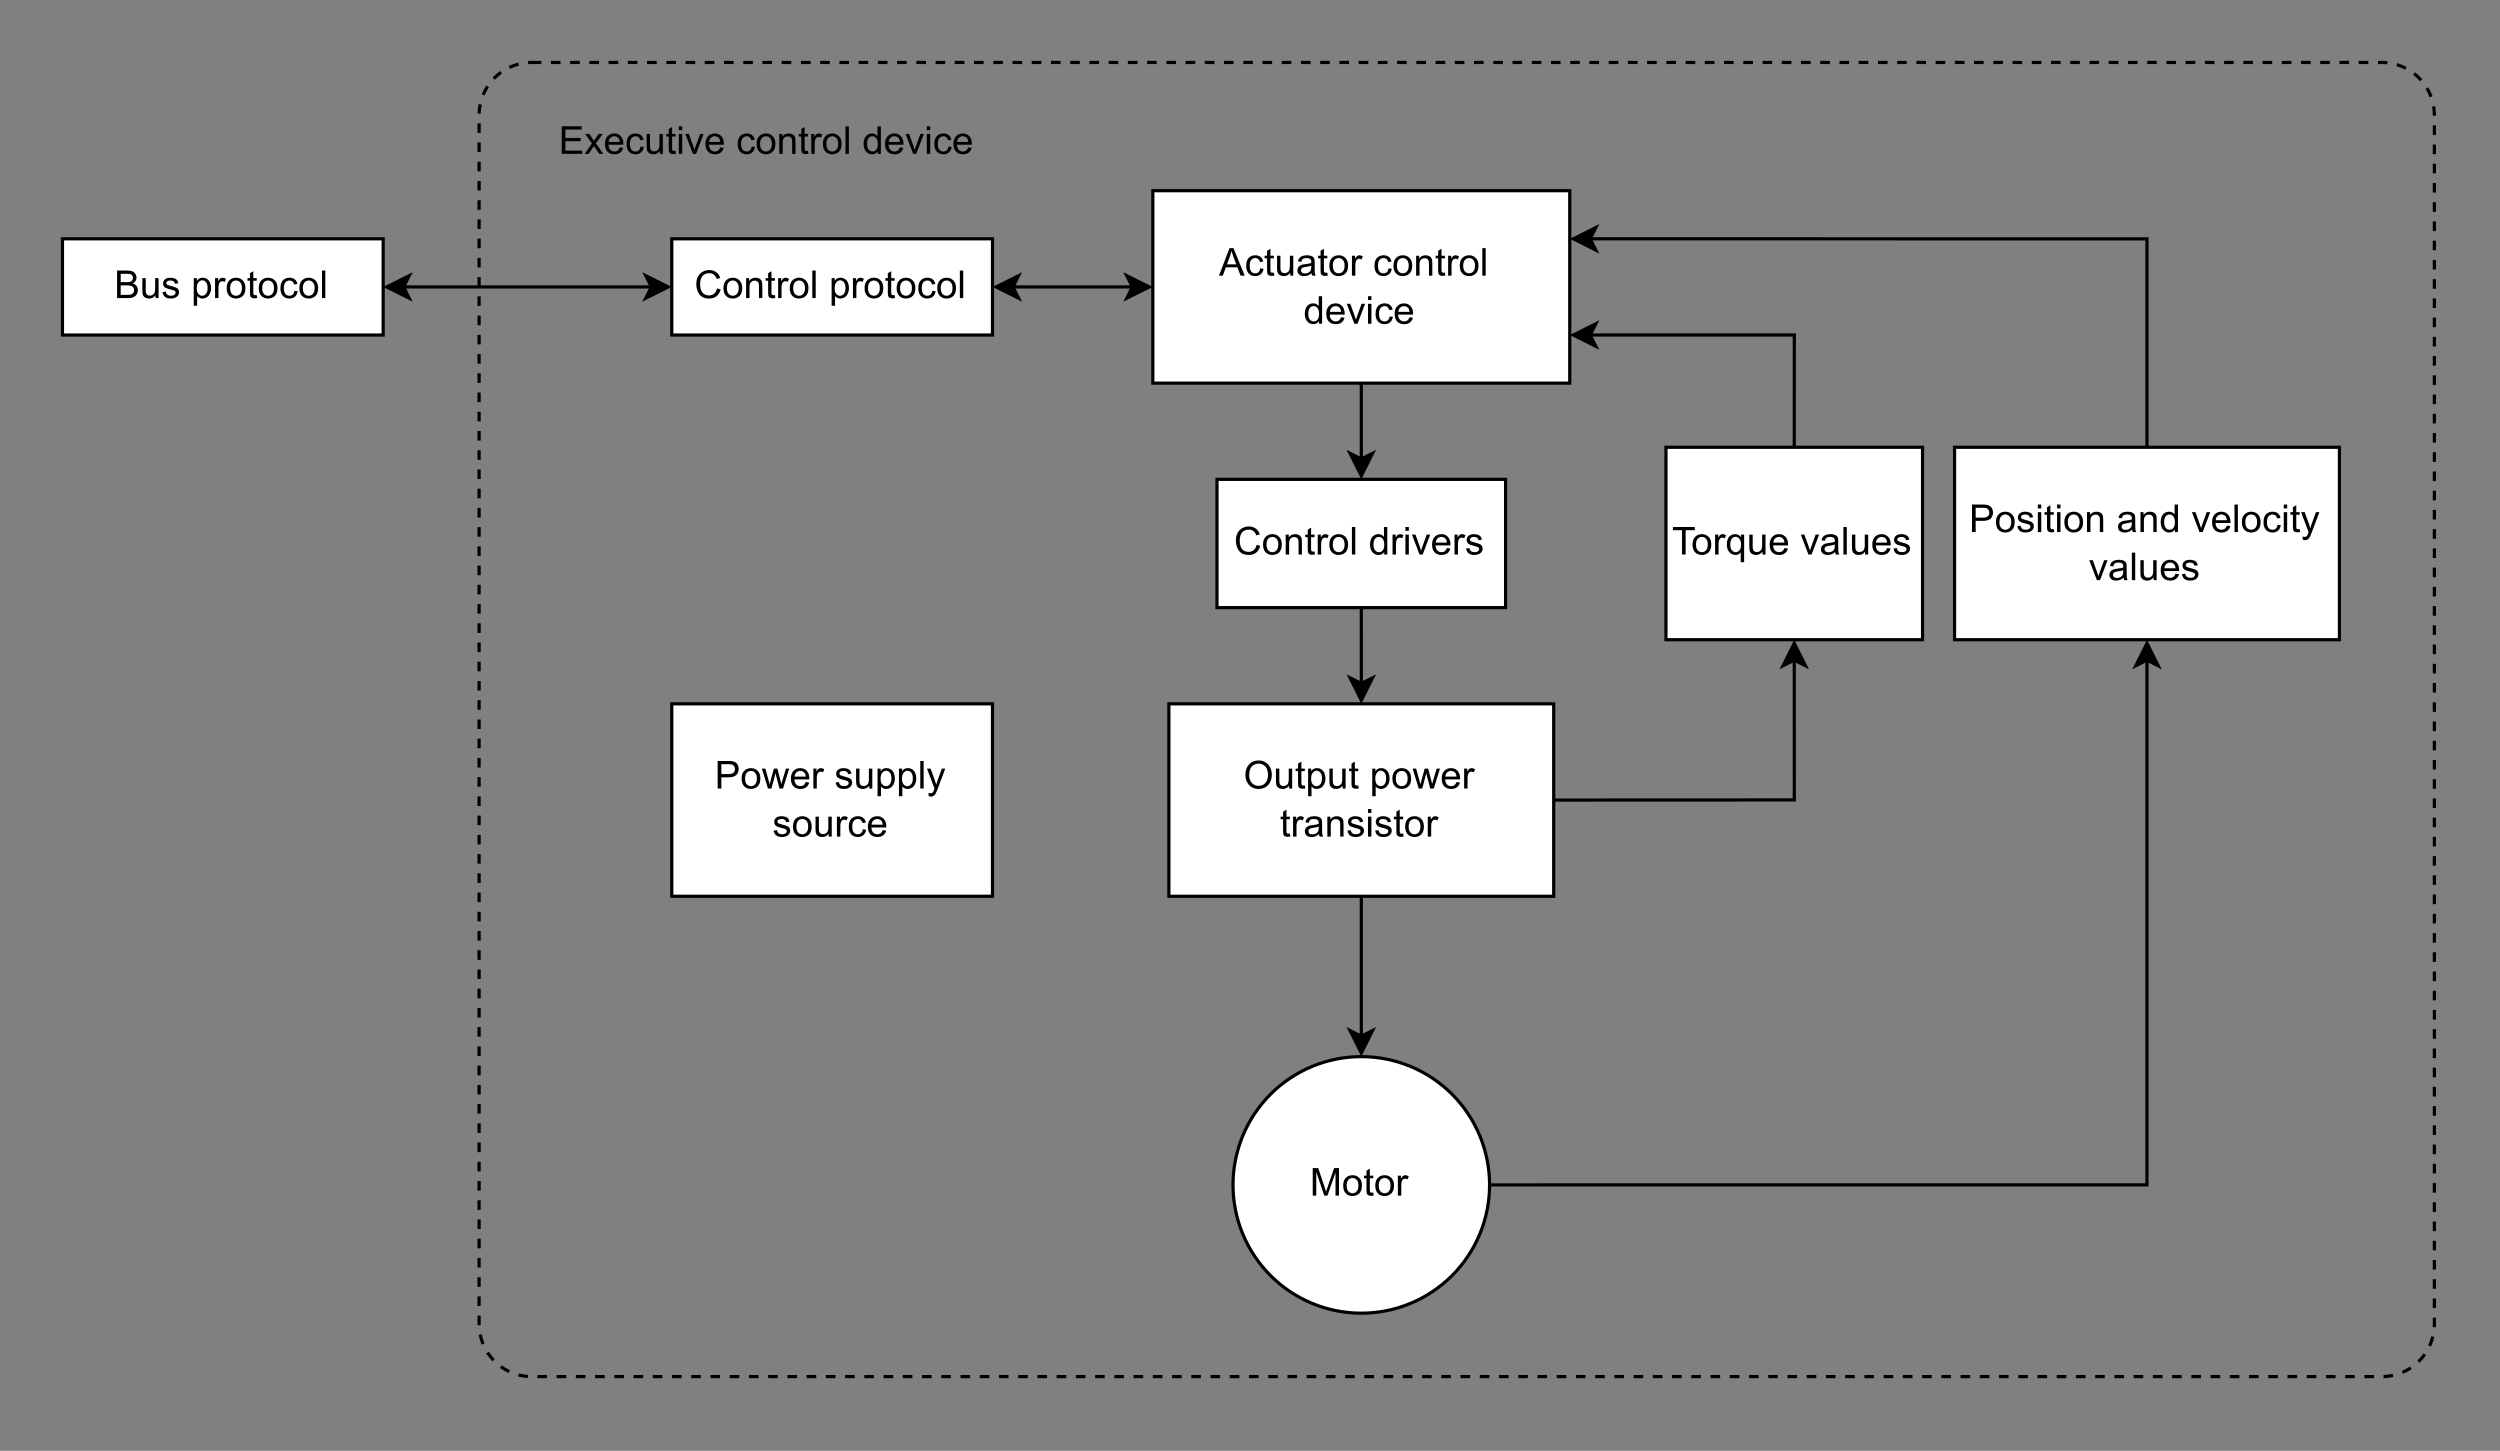 <?xml version="1.0" encoding="UTF-8" standalone="no"?>
<svg 
   width="617.04pt"
   height="358.08pt"
   viewBox="0 0 617.04 358.08"
   version="1.1"
   id="svg530"
   xmlns:xlink="http://www.w3.org/1999/xlink"
   xmlns="http://www.w3.org/2000/svg"
   xmlns:svg="http://www.w3.org/2000/svg" content="%3Cmxfile%20host%3D%22app.diagrams.net%22%20modified%3D%222024-01-29T21%3A15%3A59.824Z%22%20agent%3D%22Mozilla%2F5.0%20(X11%3B%20Linux%20x86_64%3B%20rv%3A121.0)%20Gecko%2F20100101%20Firefox%2F121.0%22%20etag%3D%22IqyNES3Tq6NBIR58txCU%22%20version%3D%2222.1.21%22%20type%3D%22device%22%3E%20%20%20%3Cdiagram%20name%3D%22Page-1%22%20id%3D%22AIV4Z9JlLWsqxPOkt2so%22%3E%20%20%20%20%20%3CmxGraphModel%20dx%3D%221034%22%20dy%3D%22713%22%20grid%3D%221%22%20gridSize%3D%2210%22%20guides%3D%221%22%20tooltips%3D%221%22%20connect%3D%221%22%20arrows%3D%221%22%20fold%3D%221%22%20page%3D%220%22%20pageScale%3D%221%22%20pageWidth%3D%22850%22%20pageHeight%3D%221100%22%20math%3D%220%22%20shadow%3D%220%22%3E%20%20%20%20%20%20%20%3Croot%3E%20%20%20%20%20%20%20%20%20%3CmxCell%20id%3D%220%22%20%2F%3E%20%20%20%20%20%20%20%20%20%3CmxCell%20id%3D%221%22%20parent%3D%220%22%20%2F%3E%20%20%20%20%20%20%20%20%20%3CmxCell%20id%3D%222xv2zQfgtScPDcrgXwvS-15%22%20value%3D%22%22%20style%3D%22rounded%3D1%3BwhiteSpace%3Dwrap%3Bhtml%3D1%3BfillColor%3Dnone%3BarcSize%3D4%3Bdashed%3D1%3B%22%20parent%3D%221%22%20vertex%3D%221%22%3E%20%20%20%20%20%20%20%20%20%20%20%3CmxGeometry%20x%3D%22570%22%20y%3D%2280%22%20width%3D%22610%22%20height%3D%22410%22%20as%3D%22geometry%22%20%2F%3E%20%20%20%20%20%20%20%20%20%3C%2FmxCell%3E%20%20%20%20%20%20%20%20%20%3CmxCell%20id%3D%222xv2zQfgtScPDcrgXwvS-37%22%20style%3D%22edgeStyle%3DorthogonalEdgeStyle%3Brounded%3D0%3BorthogonalLoop%3D1%3BjettySize%3Dauto%3Bhtml%3D1%3BexitX%3D0.5%3BexitY%3D1%3BexitDx%3D0%3BexitDy%3D0%3BentryX%3D0.5%3BentryY%3D0%3BentryDx%3D0%3BentryDy%3D0%3B%22%20parent%3D%221%22%20source%3D%222xv2zQfgtScPDcrgXwvS-7%22%20target%3D%222xv2zQfgtScPDcrgXwvS-26%22%20edge%3D%221%22%3E%20%20%20%20%20%20%20%20%20%20%20%3CmxGeometry%20relative%3D%221%22%20as%3D%22geometry%22%20%2F%3E%20%20%20%20%20%20%20%20%20%3C%2FmxCell%3E%20%20%20%20%20%20%20%20%20%3CmxCell%20id%3D%222xv2zQfgtScPDcrgXwvS-7%22%20value%3D%22%26lt%3Bdiv%26gt%3BActuator%20control%26amp%3Bnbsp%3B%26lt%3B%2Fdiv%26gt%3B%26lt%3Bdiv%26gt%3Bdevice%26lt%3B%2Fdiv%26gt%3B%22%20style%3D%22rounded%3D0%3BwhiteSpace%3Dwrap%3Bhtml%3D1%3B%22%20parent%3D%221%22%20vertex%3D%221%22%3E%20%20%20%20%20%20%20%20%20%20%20%3CmxGeometry%20x%3D%22780%22%20y%3D%22120%22%20width%3D%22130%22%20height%3D%2260%22%20as%3D%22geometry%22%20%2F%3E%20%20%20%20%20%20%20%20%20%3C%2FmxCell%3E%20%20%20%20%20%20%20%20%20%3CmxCell%20id%3D%222xv2zQfgtScPDcrgXwvS-12%22%20value%3D%22Motor%22%20style%3D%22ellipse%3BwhiteSpace%3Dwrap%3Bhtml%3D1%3Baspect%3Dfixed%3B%22%20parent%3D%221%22%20vertex%3D%221%22%3E%20%20%20%20%20%20%20%20%20%20%20%3CmxGeometry%20x%3D%22805%22%20y%3D%22390%22%20width%3D%2280%22%20height%3D%2280%22%20as%3D%22geometry%22%20%2F%3E%20%20%20%20%20%20%20%20%20%3C%2FmxCell%3E%20%20%20%20%20%20%20%20%20%3CmxCell%20id%3D%222xv2zQfgtScPDcrgXwvS-17%22%20value%3D%22Executive%20control%20device%22%20style%3D%22text%3Bhtml%3D1%3BstrokeColor%3Dnone%3BfillColor%3Dnone%3Balign%3Dcenter%3BverticalAlign%3Dmiddle%3BwhiteSpace%3Dwrap%3Brounded%3D0%3B%22%20parent%3D%221%22%20vertex%3D%221%22%3E%20%20%20%20%20%20%20%20%20%20%20%3CmxGeometry%20x%3D%22560%22%20y%3D%2290%22%20width%3D%22200%22%20height%3D%2230%22%20as%3D%22geometry%22%20%2F%3E%20%20%20%20%20%20%20%20%20%3C%2FmxCell%3E%20%20%20%20%20%20%20%20%20%3CmxCell%20id%3D%222xv2zQfgtScPDcrgXwvS-19%22%20value%3D%22Power%20supply%20source%22%20style%3D%22rounded%3D0%3BwhiteSpace%3Dwrap%3Bhtml%3D1%3B%22%20parent%3D%221%22%20vertex%3D%221%22%3E%20%20%20%20%20%20%20%20%20%20%20%3CmxGeometry%20x%3D%22630%22%20y%3D%22280%22%20width%3D%22100%22%20height%3D%2260%22%20as%3D%22geometry%22%20%2F%3E%20%20%20%20%20%20%20%20%20%3C%2FmxCell%3E%20%20%20%20%20%20%20%20%20%3CmxCell%20id%3D%222xv2zQfgtScPDcrgXwvS-51%22%20style%3D%22edgeStyle%3DorthogonalEdgeStyle%3Brounded%3D0%3BorthogonalLoop%3D1%3BjettySize%3Dauto%3Bhtml%3D1%3BexitX%3D0.5%3BexitY%3D0%3BexitDx%3D0%3BexitDy%3D0%3BentryX%3D1%3BentryY%3D0.25%3BentryDx%3D0%3BentryDy%3D0%3B%22%20parent%3D%221%22%20source%3D%222xv2zQfgtScPDcrgXwvS-23%22%20target%3D%222xv2zQfgtScPDcrgXwvS-7%22%20edge%3D%221%22%3E%20%20%20%20%20%20%20%20%20%20%20%3CmxGeometry%20relative%3D%221%22%20as%3D%22geometry%22%20%2F%3E%20%20%20%20%20%20%20%20%20%3C%2FmxCell%3E%20%20%20%20%20%20%20%20%20%3CmxCell%20id%3D%222xv2zQfgtScPDcrgXwvS-23%22%20value%3D%22Position%20and%20velocity%20values%22%20style%3D%22rounded%3D0%3BwhiteSpace%3Dwrap%3Bhtml%3D1%3B%22%20parent%3D%221%22%20vertex%3D%221%22%3E%20%20%20%20%20%20%20%20%20%20%20%3CmxGeometry%20x%3D%221030%22%20y%3D%22200%22%20width%3D%22120%22%20height%3D%2260%22%20as%3D%22geometry%22%20%2F%3E%20%20%20%20%20%20%20%20%20%3C%2FmxCell%3E%20%20%20%20%20%20%20%20%20%3CmxCell%20id%3D%222xv2zQfgtScPDcrgXwvS-28%22%20style%3D%22edgeStyle%3DorthogonalEdgeStyle%3Brounded%3D0%3BorthogonalLoop%3D1%3BjettySize%3Dauto%3Bhtml%3D1%3BexitX%3D0.5%3BexitY%3D1%3BexitDx%3D0%3BexitDy%3D0%3B%22%20parent%3D%221%22%20source%3D%222xv2zQfgtScPDcrgXwvS-26%22%20target%3D%222xv2zQfgtScPDcrgXwvS-27%22%20edge%3D%221%22%3E%20%20%20%20%20%20%20%20%20%20%20%3CmxGeometry%20relative%3D%221%22%20as%3D%22geometry%22%20%2F%3E%20%20%20%20%20%20%20%20%20%3C%2FmxCell%3E%20%20%20%20%20%20%20%20%20%3CmxCell%20id%3D%222xv2zQfgtScPDcrgXwvS-26%22%20value%3D%22Control%20drivers%22%20style%3D%22rounded%3D0%3BwhiteSpace%3Dwrap%3Bhtml%3D1%3B%22%20parent%3D%221%22%20vertex%3D%221%22%3E%20%20%20%20%20%20%20%20%20%20%20%3CmxGeometry%20x%3D%22800%22%20y%3D%22210%22%20width%3D%2290%22%20height%3D%2240%22%20as%3D%22geometry%22%20%2F%3E%20%20%20%20%20%20%20%20%20%3C%2FmxCell%3E%20%20%20%20%20%20%20%20%20%3CmxCell%20id%3D%222xv2zQfgtScPDcrgXwvS-50%22%20style%3D%22edgeStyle%3DorthogonalEdgeStyle%3Brounded%3D0%3BorthogonalLoop%3D1%3BjettySize%3Dauto%3Bhtml%3D1%3BexitX%3D1%3BexitY%3D0.5%3BexitDx%3D0%3BexitDy%3D0%3BentryX%3D0.5%3BentryY%3D1%3BentryDx%3D0%3BentryDy%3D0%3B%22%20parent%3D%221%22%20source%3D%222xv2zQfgtScPDcrgXwvS-27%22%20target%3D%222xv2zQfgtScPDcrgXwvS-48%22%20edge%3D%221%22%3E%20%20%20%20%20%20%20%20%20%20%20%3CmxGeometry%20relative%3D%221%22%20as%3D%22geometry%22%20%2F%3E%20%20%20%20%20%20%20%20%20%3C%2FmxCell%3E%20%20%20%20%20%20%20%20%20%3CmxCell%20id%3D%222xv2zQfgtScPDcrgXwvS-27%22%20value%3D%22Output%20power%20transistor%22%20style%3D%22rounded%3D0%3BwhiteSpace%3Dwrap%3Bhtml%3D1%3B%22%20parent%3D%221%22%20vertex%3D%221%22%3E%20%20%20%20%20%20%20%20%20%20%20%3CmxGeometry%20x%3D%22785%22%20y%3D%22280%22%20width%3D%22120%22%20height%3D%2260%22%20as%3D%22geometry%22%20%2F%3E%20%20%20%20%20%20%20%20%20%3C%2FmxCell%3E%20%20%20%20%20%20%20%20%20%3CmxCell%20id%3D%222xv2zQfgtScPDcrgXwvS-35%22%20style%3D%22edgeStyle%3DorthogonalEdgeStyle%3Brounded%3D0%3BorthogonalLoop%3D1%3BjettySize%3Dauto%3Bhtml%3D1%3BexitX%3D1%3BexitY%3D0.5%3BexitDx%3D0%3BexitDy%3D0%3BentryX%3D0%3BentryY%3D0.5%3BentryDx%3D0%3BentryDy%3D0%3BstartArrow%3Dclassic%3BstartFill%3D1%3B%22%20parent%3D%221%22%20source%3D%222xv2zQfgtScPDcrgXwvS-32%22%20target%3D%222xv2zQfgtScPDcrgXwvS-7%22%20edge%3D%221%22%3E%20%20%20%20%20%20%20%20%20%20%20%3CmxGeometry%20relative%3D%221%22%20as%3D%22geometry%22%20%2F%3E%20%20%20%20%20%20%20%20%20%3C%2FmxCell%3E%20%20%20%20%20%20%20%20%20%3CmxCell%20id%3D%222xv2zQfgtScPDcrgXwvS-32%22%20value%3D%22Control%20protocol%22%20style%3D%22rounded%3D0%3BwhiteSpace%3Dwrap%3Bhtml%3D1%3B%22%20parent%3D%221%22%20vertex%3D%221%22%3E%20%20%20%20%20%20%20%20%20%20%20%3CmxGeometry%20x%3D%22630%22%20y%3D%22135%22%20width%3D%22100%22%20height%3D%2230%22%20as%3D%22geometry%22%20%2F%3E%20%20%20%20%20%20%20%20%20%3C%2FmxCell%3E%20%20%20%20%20%20%20%20%20%3CmxCell%20id%3D%222xv2zQfgtScPDcrgXwvS-36%22%20style%3D%22edgeStyle%3DorthogonalEdgeStyle%3Brounded%3D0%3BorthogonalLoop%3D1%3BjettySize%3Dauto%3Bhtml%3D1%3BexitX%3D0.5%3BexitY%3D1%3BexitDx%3D0%3BexitDy%3D0%3BentryX%3D0.5%3BentryY%3D0%3BentryDx%3D0%3BentryDy%3D0%3B%22%20parent%3D%221%22%20source%3D%222xv2zQfgtScPDcrgXwvS-27%22%20target%3D%222xv2zQfgtScPDcrgXwvS-12%22%20edge%3D%221%22%3E%20%20%20%20%20%20%20%20%20%20%20%3CmxGeometry%20relative%3D%221%22%20as%3D%22geometry%22%20%2F%3E%20%20%20%20%20%20%20%20%20%3C%2FmxCell%3E%20%20%20%20%20%20%20%20%20%3CmxCell%20id%3D%222xv2zQfgtScPDcrgXwvS-39%22%20style%3D%22edgeStyle%3DorthogonalEdgeStyle%3Brounded%3D0%3BorthogonalLoop%3D1%3BjettySize%3Dauto%3Bhtml%3D1%3BexitX%3D1%3BexitY%3D0.5%3BexitDx%3D0%3BexitDy%3D0%3BentryX%3D0.5%3BentryY%3D1%3BentryDx%3D0%3BentryDy%3D0%3B%22%20parent%3D%221%22%20source%3D%222xv2zQfgtScPDcrgXwvS-12%22%20target%3D%222xv2zQfgtScPDcrgXwvS-23%22%20edge%3D%221%22%3E%20%20%20%20%20%20%20%20%20%20%20%3CmxGeometry%20relative%3D%221%22%20as%3D%22geometry%22%20%2F%3E%20%20%20%20%20%20%20%20%20%3C%2FmxCell%3E%20%20%20%20%20%20%20%20%20%3CmxCell%20id%3D%222xv2zQfgtScPDcrgXwvS-52%22%20style%3D%22edgeStyle%3DorthogonalEdgeStyle%3Brounded%3D0%3BorthogonalLoop%3D1%3BjettySize%3Dauto%3Bhtml%3D1%3BexitX%3D0.5%3BexitY%3D0%3BexitDx%3D0%3BexitDy%3D0%3BentryX%3D1%3BentryY%3D0.75%3BentryDx%3D0%3BentryDy%3D0%3B%22%20parent%3D%221%22%20source%3D%222xv2zQfgtScPDcrgXwvS-48%22%20target%3D%222xv2zQfgtScPDcrgXwvS-7%22%20edge%3D%221%22%3E%20%20%20%20%20%20%20%20%20%20%20%3CmxGeometry%20relative%3D%221%22%20as%3D%22geometry%22%20%2F%3E%20%20%20%20%20%20%20%20%20%3C%2FmxCell%3E%20%20%20%20%20%20%20%20%20%3CmxCell%20id%3D%222xv2zQfgtScPDcrgXwvS-48%22%20value%3D%22Torque%20values%22%20style%3D%22rounded%3D0%3BwhiteSpace%3Dwrap%3Bhtml%3D1%3B%22%20parent%3D%221%22%20vertex%3D%221%22%3E%20%20%20%20%20%20%20%20%20%20%20%3CmxGeometry%20x%3D%22940%22%20y%3D%22200%22%20width%3D%2280%22%20height%3D%2260%22%20as%3D%22geometry%22%20%2F%3E%20%20%20%20%20%20%20%20%20%3C%2FmxCell%3E%20%20%20%20%20%20%20%20%20%3CmxCell%20id%3D%22EUmHAaPA3s3iDB8R-cM2-2%22%20style%3D%22edgeStyle%3DorthogonalEdgeStyle%3Brounded%3D0%3BorthogonalLoop%3D1%3BjettySize%3Dauto%3Bhtml%3D1%3BexitX%3D1%3BexitY%3D0.5%3BexitDx%3D0%3BexitDy%3D0%3BentryX%3D0%3BentryY%3D0.5%3BentryDx%3D0%3BentryDy%3D0%3BstartArrow%3Dclassic%3BstartFill%3D1%3B%22%20parent%3D%221%22%20source%3D%22EUmHAaPA3s3iDB8R-cM2-1%22%20target%3D%222xv2zQfgtScPDcrgXwvS-32%22%20edge%3D%221%22%3E%20%20%20%20%20%20%20%20%20%20%20%3CmxGeometry%20relative%3D%221%22%20as%3D%22geometry%22%20%2F%3E%20%20%20%20%20%20%20%20%20%3C%2FmxCell%3E%20%20%20%20%20%20%20%20%20%3CmxCell%20id%3D%22EUmHAaPA3s3iDB8R-cM2-1%22%20value%3D%22Bus%20protocol%22%20style%3D%22rounded%3D0%3BwhiteSpace%3Dwrap%3Bhtml%3D1%3B%22%20parent%3D%221%22%20vertex%3D%221%22%3E%20%20%20%20%20%20%20%20%20%20%20%3CmxGeometry%20x%3D%22440%22%20y%3D%22135%22%20width%3D%22100%22%20height%3D%2230%22%20as%3D%22geometry%22%20%2F%3E%20%20%20%20%20%20%20%20%20%3C%2FmxCell%3E%20%20%20%20%20%20%20%3C%2Froot%3E%20%20%20%20%20%3C%2FmxGraphModel%3E%20%20%20%3C%2Fdiagram%3E%20%3C%2Fmxfile%3E%20">
  <rect x="0" y="0" width="617.04" height="358.08" fill="#808080" stroke="none"/>
  <defs
     id="defs86">
    <g
       id="g84">
      <g
         id="glyph-0-0">
        <path
           d="M 1.188 0 L 1.188 -5.938 L 5.938 -5.938 L 5.938 0 Z M 1.344 -0.156 L 5.797 -0.156 L 5.797 -5.797 L 1.344 -5.797 Z M 1.344 -0.156 "
           id="path2" />
      </g>
      <g
         id="glyph-0-1">
        <path
           d="M -0.016 0 L 2.594 -6.797 L 3.562 -6.797 L 6.344 0 L 5.328 0 L 4.531 -2.062 L 1.688 -2.062 L 0.938 0 Z M 1.953 -2.797 L 4.25 -2.797 L 3.547 -4.672 C 3.328 -5.242 3.164 -5.719 3.062 -6.094 C 2.977 -5.656 2.852 -5.219 2.688 -4.781 Z M 1.953 -2.797 "
           id="path5" />
      </g>
      <g
         id="glyph-0-2">
        <path
           d="M 3.844 -1.797 L 4.656 -1.703 C 4.57 -1.129 4.344 -0.68 3.969 -0.359 C 3.602 -0.047 3.148 0.109 2.609 0.109 C 1.93 0.109 1.391 -0.109 0.984 -0.547 C 0.578 -0.984 0.375 -1.613 0.375 -2.438 C 0.375 -2.977 0.461 -3.445 0.641 -3.844 C 0.816 -4.238 1.082 -4.535 1.438 -4.734 C 1.801 -4.93 2.191 -5.031 2.609 -5.031 C 3.148 -5.031 3.586 -4.895 3.922 -4.625 C 4.266 -4.352 4.484 -3.973 4.578 -3.484 L 3.766 -3.359 C 3.691 -3.68 3.555 -3.926 3.359 -4.094 C 3.16 -4.258 2.926 -4.344 2.656 -4.344 C 2.227 -4.344 1.883 -4.191 1.625 -3.891 C 1.363 -3.598 1.234 -3.125 1.234 -2.469 C 1.234 -1.801 1.359 -1.316 1.609 -1.016 C 1.859 -0.723 2.191 -0.578 2.609 -0.578 C 2.93 -0.578 3.203 -0.676 3.422 -0.875 C 3.641 -1.07 3.781 -1.379 3.844 -1.797 Z M 3.844 -1.797 "
           id="path8" />
      </g>
      <g
         id="glyph-0-3">
        <path
           d="M 2.453 -0.75 L 2.562 -0.016 C 2.332 0.035 2.125 0.062 1.938 0.062 C 1.633 0.062 1.398 0.016 1.234 -0.078 C 1.066 -0.172 0.945 -0.297 0.875 -0.453 C 0.812 -0.609 0.781 -0.938 0.781 -1.438 L 0.781 -4.281 L 0.172 -4.281 L 0.172 -4.922 L 0.781 -4.922 L 0.781 -6.141 L 1.609 -6.641 L 1.609 -4.922 L 2.453 -4.922 L 2.453 -4.281 L 1.609 -4.281 L 1.609 -1.391 C 1.609 -1.16 1.625 -1.008 1.656 -0.938 C 1.688 -0.863 1.734 -0.805 1.797 -0.766 C 1.859 -0.734 1.953 -0.719 2.078 -0.719 C 2.172 -0.719 2.297 -0.727 2.453 -0.75 Z M 2.453 -0.75 "
           id="path11" />
      </g>
      <g
         id="glyph-0-4">
        <path
           d="M 3.859 0 L 3.859 -0.719 C 3.473 -0.164 2.953 0.109 2.297 0.109 C 2.004 0.109 1.727 0.055 1.469 -0.047 C 1.219 -0.16 1.031 -0.301 0.906 -0.469 C 0.789 -0.645 0.707 -0.852 0.656 -1.094 C 0.625 -1.258 0.609 -1.52 0.609 -1.875 L 0.609 -4.922 L 1.438 -4.922 L 1.438 -2.188 C 1.438 -1.758 1.457 -1.469 1.5 -1.312 C 1.551 -1.094 1.66 -0.922 1.828 -0.797 C 1.992 -0.672 2.203 -0.609 2.453 -0.609 C 2.703 -0.609 2.938 -0.672 3.156 -0.797 C 3.383 -0.93 3.539 -1.109 3.625 -1.328 C 3.719 -1.547 3.766 -1.863 3.766 -2.281 L 3.766 -4.922 L 4.609 -4.922 L 4.609 0 Z M 3.859 0 "
           id="path14" />
      </g>
      <g
         id="glyph-0-5">
        <path
           d="M 3.844 -0.609 C 3.531 -0.348 3.227 -0.16 2.938 -0.047 C 2.656 0.055 2.352 0.109 2.031 0.109 C 1.488 0.109 1.07 -0.02 0.781 -0.281 C 0.488 -0.551 0.344 -0.891 0.344 -1.297 C 0.344 -1.535 0.395 -1.754 0.5 -1.953 C 0.613 -2.16 0.758 -2.32 0.938 -2.438 C 1.113 -2.562 1.316 -2.656 1.547 -2.719 C 1.703 -2.758 1.945 -2.801 2.281 -2.844 C 2.957 -2.914 3.453 -3.008 3.766 -3.125 C 3.773 -3.238 3.781 -3.312 3.781 -3.344 C 3.781 -3.688 3.703 -3.926 3.547 -4.062 C 3.328 -4.25 3.008 -4.344 2.594 -4.344 C 2.195 -4.344 1.906 -4.273 1.719 -4.141 C 1.531 -4.004 1.391 -3.758 1.297 -3.406 L 0.484 -3.516 C 0.555 -3.867 0.676 -4.148 0.844 -4.359 C 1.02 -4.578 1.27 -4.742 1.594 -4.859 C 1.914 -4.973 2.285 -5.031 2.703 -5.031 C 3.129 -5.031 3.473 -4.977 3.734 -4.875 C 3.992 -4.781 4.188 -4.66 4.312 -4.516 C 4.438 -4.367 4.523 -4.18 4.578 -3.953 C 4.598 -3.805 4.609 -3.547 4.609 -3.172 L 4.609 -2.062 C 4.609 -1.289 4.625 -0.801 4.656 -0.594 C 4.695 -0.383 4.77 -0.188 4.875 0 L 4.016 0 C 3.922 -0.176 3.863 -0.379 3.844 -0.609 Z M 3.766 -2.469 C 3.461 -2.344 3.008 -2.238 2.406 -2.156 C 2.062 -2.102 1.816 -2.047 1.672 -1.984 C 1.535 -1.922 1.426 -1.832 1.344 -1.719 C 1.27 -1.602 1.234 -1.473 1.234 -1.328 C 1.234 -1.098 1.316 -0.91 1.484 -0.766 C 1.648 -0.617 1.898 -0.547 2.234 -0.547 C 2.547 -0.547 2.828 -0.613 3.078 -0.75 C 3.328 -0.895 3.516 -1.086 3.641 -1.328 C 3.723 -1.516 3.766 -1.797 3.766 -2.172 Z M 3.766 -2.469 "
           id="path17" />
      </g>
      <g
         id="glyph-0-6">
        <path
           d="M 0.312 -2.469 C 0.312 -3.375 0.566 -4.047 1.078 -4.484 C 1.504 -4.848 2.02 -5.031 2.625 -5.031 C 3.301 -5.031 3.852 -4.805 4.281 -4.359 C 4.719 -3.922 4.938 -3.312 4.938 -2.531 C 4.938 -1.895 4.836 -1.395 4.641 -1.031 C 4.453 -0.664 4.176 -0.383 3.812 -0.188 C 3.445 0.008 3.051 0.109 2.625 0.109 C 1.938 0.109 1.379 -0.109 0.953 -0.547 C 0.523 -0.992 0.312 -1.633 0.312 -2.469 Z M 1.172 -2.469 C 1.172 -1.832 1.305 -1.359 1.578 -1.047 C 1.859 -0.734 2.207 -0.578 2.625 -0.578 C 3.039 -0.578 3.383 -0.734 3.656 -1.047 C 3.938 -1.359 4.078 -1.836 4.078 -2.484 C 4.078 -3.098 3.938 -3.562 3.656 -3.875 C 3.383 -4.188 3.039 -4.344 2.625 -4.344 C 2.207 -4.344 1.859 -4.188 1.578 -3.875 C 1.305 -3.562 1.172 -3.094 1.172 -2.469 Z M 1.172 -2.469 "
           id="path20" />
      </g>
      <g
         id="glyph-0-7">
        <path
           d="M 0.609 0 L 0.609 -4.922 L 1.375 -4.922 L 1.375 -4.172 C 1.562 -4.523 1.734 -4.754 1.891 -4.859 C 2.055 -4.973 2.238 -5.031 2.438 -5.031 C 2.719 -5.031 3.004 -4.941 3.297 -4.766 L 3 -4 C 2.801 -4.113 2.598 -4.172 2.391 -4.172 C 2.211 -4.172 2.051 -4.113 1.906 -4 C 1.758 -3.895 1.656 -3.742 1.594 -3.547 C 1.5 -3.254 1.453 -2.93 1.453 -2.578 L 1.453 0 Z M 0.609 0 "
           id="path23" />
      </g>
      <g
         id="glyph-0-8" />
      <g
         id="glyph-0-9">
        <path
           d="M 0.625 0 L 0.625 -4.922 L 1.375 -4.922 L 1.375 -4.219 C 1.738 -4.758 2.266 -5.031 2.953 -5.031 C 3.242 -5.031 3.516 -4.977 3.766 -4.875 C 4.016 -4.77 4.203 -4.629 4.328 -4.453 C 4.453 -4.285 4.535 -4.082 4.578 -3.844 C 4.609 -3.688 4.625 -3.414 4.625 -3.031 L 4.625 0 L 3.797 0 L 3.797 -3 C 3.797 -3.332 3.758 -3.582 3.688 -3.75 C 3.625 -3.926 3.508 -4.062 3.344 -4.156 C 3.188 -4.258 2.992 -4.312 2.766 -4.312 C 2.41 -4.312 2.102 -4.195 1.844 -3.969 C 1.594 -3.75 1.469 -3.32 1.469 -2.688 L 1.469 0 Z M 0.625 0 "
           id="path27" />
      </g>
      <g
         id="glyph-0-10">
        <path
           d="M 0.609 0 L 0.609 -6.797 L 1.438 -6.797 L 1.438 0 Z M 0.609 0 "
           id="path30" />
      </g>
      <g
         id="glyph-0-11">
        <path
           d="M 3.828 0 L 3.828 -0.625 C 3.516 -0.133 3.051 0.109 2.438 0.109 C 2.051 0.109 1.691 0.004 1.359 -0.203 C 1.035 -0.422 0.781 -0.723 0.594 -1.109 C 0.414 -1.504 0.328 -1.953 0.328 -2.453 C 0.328 -2.953 0.406 -3.398 0.562 -3.797 C 0.727 -4.191 0.973 -4.492 1.297 -4.703 C 1.629 -4.922 2 -5.031 2.406 -5.031 C 2.707 -5.031 2.973 -4.969 3.203 -4.844 C 3.43 -4.719 3.617 -4.555 3.766 -4.359 L 3.766 -6.797 L 4.594 -6.797 L 4.594 0 Z M 1.188 -2.453 C 1.188 -1.828 1.316 -1.359 1.578 -1.047 C 1.848 -0.734 2.164 -0.578 2.531 -0.578 C 2.895 -0.578 3.203 -0.723 3.453 -1.016 C 3.711 -1.316 3.844 -1.773 3.844 -2.391 C 3.844 -3.066 3.711 -3.562 3.453 -3.875 C 3.191 -4.188 2.867 -4.344 2.484 -4.344 C 2.117 -4.344 1.812 -4.191 1.562 -3.891 C 1.312 -3.586 1.188 -3.109 1.188 -2.453 Z M 1.188 -2.453 "
           id="path33" />
      </g>
      <g
         id="glyph-0-12">
        <path
           d="M 4 -1.594 L 4.859 -1.484 C 4.723 -0.973 4.469 -0.578 4.094 -0.297 C 3.727 -0.023 3.258 0.109 2.688 0.109 C 1.969 0.109 1.395 -0.109 0.969 -0.547 C 0.551 -0.992 0.344 -1.617 0.344 -2.422 C 0.344 -3.254 0.555 -3.895 0.984 -4.344 C 1.41 -4.801 1.969 -5.031 2.656 -5.031 C 3.312 -5.031 3.848 -4.805 4.266 -4.359 C 4.68 -3.91 4.891 -3.281 4.891 -2.469 C 4.891 -2.414 4.891 -2.344 4.891 -2.25 L 1.203 -2.25 C 1.234 -1.707 1.383 -1.289 1.656 -1 C 1.938 -0.719 2.285 -0.578 2.703 -0.578 C 3.004 -0.578 3.266 -0.656 3.484 -0.812 C 3.703 -0.977 3.875 -1.238 4 -1.594 Z M 1.25 -2.938 L 4.016 -2.938 C 3.973 -3.352 3.863 -3.664 3.688 -3.875 C 3.426 -4.188 3.082 -4.344 2.656 -4.344 C 2.27 -4.344 1.945 -4.211 1.688 -3.953 C 1.426 -3.703 1.281 -3.363 1.25 -2.938 Z M 1.25 -2.938 "
           id="path36" />
      </g>
      <g
         id="glyph-0-13">
        <path
           d="M 2 0 L 0.125 -4.922 L 1 -4.922 L 2.062 -1.969 C 2.176 -1.656 2.281 -1.328 2.375 -0.984 C 2.445 -1.242 2.551 -1.555 2.688 -1.922 L 3.781 -4.922 L 4.641 -4.922 L 2.781 0 Z M 2 0 "
           id="path39" />
      </g>
      <g
         id="glyph-0-14">
        <path
           d="M 0.625 -5.844 L 0.625 -6.797 L 1.469 -6.797 L 1.469 -5.844 Z M 0.625 0 L 0.625 -4.922 L 1.469 -4.922 L 1.469 0 Z M 0.625 0 "
           id="path42" />
      </g>
      <g
         id="glyph-0-15">
        <path
           d="M 0.703 0 L 0.703 -6.797 L 2.062 -6.797 L 3.672 -1.984 C 3.816 -1.535 3.926 -1.203 4 -0.984 C 4.07 -1.223 4.191 -1.582 4.359 -2.062 L 5.984 -6.797 L 7.188 -6.797 L 7.188 0 L 6.328 0 L 6.328 -5.688 L 4.344 0 L 3.547 0 L 1.578 -5.797 L 1.578 0 Z M 0.703 0 "
           id="path45" />
      </g>
      <g
         id="glyph-0-16">
        <path
           d="M 0.75 0 L 0.75 -6.797 L 5.672 -6.797 L 5.672 -6 L 1.656 -6 L 1.656 -3.922 L 5.406 -3.922 L 5.406 -3.125 L 1.656 -3.125 L 1.656 -0.797 L 5.828 -0.797 L 5.828 0 Z M 0.75 0 "
           id="path48" />
      </g>
      <g
         id="glyph-0-17">
        <path
           d="M 0.062 0 L 1.875 -2.562 L 0.203 -4.922 L 1.25 -4.922 L 2 -3.766 C 2.145 -3.547 2.258 -3.363 2.344 -3.219 C 2.477 -3.426 2.602 -3.609 2.719 -3.766 L 3.547 -4.922 L 4.547 -4.922 L 2.844 -2.609 L 4.688 0 L 3.656 0 L 2.641 -1.531 L 2.375 -1.938 L 1.078 0 Z M 0.062 0 "
           id="path51" />
      </g>
      <g
         id="glyph-0-18">
        <path
           d="M 0.734 0 L 0.734 -6.797 L 3.297 -6.797 C 3.742 -6.797 4.086 -6.773 4.328 -6.734 C 4.66 -6.68 4.941 -6.578 5.172 -6.422 C 5.398 -6.266 5.582 -6.047 5.719 -5.766 C 5.852 -5.484 5.922 -5.172 5.922 -4.828 C 5.922 -4.254 5.734 -3.766 5.359 -3.359 C 4.992 -2.961 4.332 -2.766 3.375 -2.766 L 1.641 -2.766 L 1.641 0 Z M 1.641 -3.562 L 3.391 -3.562 C 3.973 -3.562 4.383 -3.672 4.625 -3.891 C 4.875 -4.109 5 -4.414 5 -4.812 C 5 -5.094 4.926 -5.332 4.781 -5.531 C 4.633 -5.738 4.445 -5.875 4.219 -5.938 C 4.062 -5.977 3.781 -6 3.375 -6 L 1.641 -6 Z M 1.641 -3.562 "
           id="path54" />
      </g>
      <g
         id="glyph-0-19">
        <path
           d="M 1.531 0 L 0.031 -4.922 L 0.891 -4.922 L 1.672 -2.078 L 1.969 -1.031 C 1.977 -1.082 2.062 -1.422 2.219 -2.047 L 3 -4.922 L 3.859 -4.922 L 4.609 -2.062 L 4.844 -1.125 L 5.125 -2.078 L 5.969 -4.922 L 6.781 -4.922 L 5.25 0 L 4.375 0 L 3.594 -2.953 L 3.406 -3.797 L 2.406 0 Z M 1.531 0 "
           id="path57" />
      </g>
      <g
         id="glyph-0-20">
        <path
           d="M 0.297 -1.469 L 1.125 -1.594 C 1.164 -1.27 1.289 -1.02 1.5 -0.844 C 1.719 -0.664 2.016 -0.578 2.391 -0.578 C 2.773 -0.578 3.062 -0.656 3.25 -0.812 C 3.438 -0.969 3.531 -1.148 3.531 -1.359 C 3.531 -1.547 3.445 -1.691 3.281 -1.797 C 3.164 -1.879 2.879 -1.977 2.422 -2.094 C 1.805 -2.238 1.379 -2.367 1.141 -2.484 C 0.91 -2.598 0.734 -2.754 0.609 -2.953 C 0.492 -3.148 0.438 -3.375 0.438 -3.625 C 0.438 -3.844 0.484 -4.047 0.578 -4.234 C 0.68 -4.422 0.82 -4.57 1 -4.688 C 1.125 -4.789 1.297 -4.875 1.516 -4.938 C 1.742 -5 1.988 -5.031 2.25 -5.031 C 2.633 -5.031 2.973 -4.973 3.266 -4.859 C 3.555 -4.754 3.77 -4.609 3.906 -4.422 C 4.051 -4.234 4.148 -3.977 4.203 -3.656 L 3.375 -3.547 C 3.344 -3.797 3.238 -3.988 3.062 -4.125 C 2.883 -4.27 2.633 -4.344 2.312 -4.344 C 1.926 -4.344 1.648 -4.281 1.484 -4.156 C 1.316 -4.031 1.234 -3.883 1.234 -3.719 C 1.234 -3.602 1.27 -3.504 1.344 -3.422 C 1.406 -3.328 1.508 -3.254 1.656 -3.203 C 1.738 -3.172 1.984 -3.098 2.391 -2.984 C 2.984 -2.828 3.395 -2.695 3.625 -2.594 C 3.863 -2.5 4.051 -2.352 4.188 -2.156 C 4.32 -1.969 4.391 -1.734 4.391 -1.453 C 4.391 -1.172 4.305 -0.906 4.141 -0.656 C 3.973 -0.414 3.738 -0.227 3.438 -0.094 C 3.133 0.039 2.785 0.109 2.391 0.109 C 1.754 0.109 1.27 -0.02 0.938 -0.281 C 0.602 -0.551 0.391 -0.945 0.297 -1.469 Z M 0.297 -1.469 "
           id="path60" />
      </g>
      <g
         id="glyph-0-21">
        <path
           d="M 0.625 1.891 L 0.625 -4.922 L 1.391 -4.922 L 1.391 -4.281 C 1.566 -4.531 1.766 -4.719 1.984 -4.844 C 2.211 -4.969 2.488 -5.031 2.812 -5.031 C 3.238 -5.031 3.609 -4.922 3.922 -4.703 C 4.242 -4.492 4.488 -4.191 4.656 -3.797 C 4.82 -3.398 4.906 -2.969 4.906 -2.5 C 4.906 -2 4.812 -1.547 4.625 -1.141 C 4.445 -0.734 4.188 -0.422 3.844 -0.203 C 3.5 0.004 3.133 0.109 2.75 0.109 C 2.477 0.109 2.227 0.051 2 -0.062 C 1.781 -0.176 1.602 -0.328 1.469 -0.516 L 1.469 1.891 Z M 1.375 -2.438 C 1.375 -1.801 1.504 -1.332 1.766 -1.031 C 2.023 -0.727 2.336 -0.578 2.703 -0.578 C 3.066 -0.578 3.379 -0.734 3.641 -1.047 C 3.91 -1.359 4.047 -1.844 4.047 -2.5 C 4.047 -3.133 3.914 -3.609 3.656 -3.922 C 3.406 -4.234 3.098 -4.391 2.734 -4.391 C 2.379 -4.391 2.062 -4.223 1.781 -3.891 C 1.508 -3.555 1.375 -3.07 1.375 -2.438 Z M 1.375 -2.438 "
           id="path63" />
      </g>
      <g
         id="glyph-0-22">
        <path
           d="M 0.594 1.891 L 0.5 1.109 C 0.676 1.16 0.832 1.188 0.969 1.188 C 1.156 1.188 1.305 1.156 1.422 1.094 C 1.535 1.031 1.625 0.941 1.688 0.828 C 1.738 0.742 1.828 0.539 1.953 0.219 C 1.961 0.164 1.984 0.098 2.016 0.016 L 0.156 -4.922 L 1.047 -4.922 L 2.078 -2.078 C 2.211 -1.711 2.332 -1.332 2.438 -0.938 C 2.531 -1.312 2.645 -1.688 2.781 -2.062 L 3.828 -4.922 L 4.672 -4.922 L 2.797 0.078 C 2.586 0.617 2.43 0.992 2.328 1.203 C 2.172 1.473 2 1.672 1.812 1.797 C 1.625 1.93 1.395 2 1.125 2 C 0.969 2 0.789 1.961 0.594 1.891 Z M 0.594 1.891 "
           id="path66" />
      </g>
      <g
         id="glyph-0-23">
        <path
           d="M 5.578 -2.391 L 6.484 -2.156 C 6.297 -1.414 5.957 -0.852 5.469 -0.469 C 4.977 -0.082 4.379 0.109 3.672 0.109 C 2.93 0.109 2.332 -0.035 1.875 -0.328 C 1.414 -0.629 1.066 -1.062 0.828 -1.625 C 0.586 -2.195 0.469 -2.805 0.469 -3.453 C 0.469 -4.16 0.602 -4.773 0.875 -5.297 C 1.145 -5.828 1.531 -6.227 2.031 -6.5 C 2.531 -6.781 3.082 -6.922 3.688 -6.922 C 4.363 -6.922 4.93 -6.742 5.391 -6.391 C 5.859 -6.047 6.188 -5.562 6.375 -4.938 L 5.484 -4.734 C 5.328 -5.223 5.098 -5.578 4.797 -5.797 C 4.492 -6.023 4.117 -6.141 3.672 -6.141 C 3.141 -6.141 2.695 -6.016 2.344 -5.766 C 2 -5.516 1.754 -5.176 1.609 -4.75 C 1.473 -4.332 1.406 -3.898 1.406 -3.453 C 1.406 -2.879 1.488 -2.375 1.656 -1.938 C 1.82 -1.508 2.082 -1.188 2.438 -0.969 C 2.789 -0.758 3.176 -0.656 3.594 -0.656 C 4.094 -0.656 4.52 -0.801 4.875 -1.094 C 5.227 -1.383 5.461 -1.816 5.578 -2.391 Z M 5.578 -2.391 "
           id="path69" />
      </g>
      <g
         id="glyph-0-24">
        <path
           d="M 0.453 -3.312 C 0.453 -4.438 0.754 -5.316 1.359 -5.953 C 1.973 -6.598 2.758 -6.922 3.719 -6.922 C 4.344 -6.922 4.906 -6.77 5.406 -6.469 C 5.914 -6.164 6.301 -5.742 6.562 -5.203 C 6.832 -4.672 6.969 -4.066 6.969 -3.391 C 6.969 -2.703 6.828 -2.082 6.547 -1.531 C 6.266 -0.988 5.867 -0.578 5.359 -0.297 C 4.848 -0.023 4.301 0.109 3.719 0.109 C 3.07 0.109 2.492 -0.039 1.984 -0.344 C 1.484 -0.656 1.102 -1.078 0.844 -1.609 C 0.582 -2.148 0.453 -2.719 0.453 -3.312 Z M 1.391 -3.297 C 1.391 -2.473 1.609 -1.828 2.047 -1.359 C 2.484 -0.891 3.035 -0.656 3.703 -0.656 C 4.379 -0.656 4.938 -0.891 5.375 -1.359 C 5.812 -1.836 6.031 -2.516 6.031 -3.391 C 6.031 -3.941 5.938 -4.426 5.75 -4.844 C 5.562 -5.258 5.285 -5.578 4.922 -5.797 C 4.566 -6.023 4.164 -6.141 3.719 -6.141 C 3.082 -6.141 2.535 -5.922 2.078 -5.484 C 1.617 -5.047 1.391 -4.316 1.391 -3.297 Z M 1.391 -3.297 "
           id="path72" />
      </g>
      <g
         id="glyph-0-25">
        <path
           d="M 2.469 0 L 2.469 -6 L 0.219 -6 L 0.219 -6.797 L 5.609 -6.797 L 5.609 -6 L 3.359 -6 L 3.359 0 Z M 2.469 0 "
           id="path75" />
      </g>
      <g
         id="glyph-0-26">
        <path
           d="M 3.766 1.891 L 3.766 -0.531 C 3.641 -0.344 3.457 -0.188 3.219 -0.062 C 2.988 0.051 2.742 0.109 2.484 0.109 C 1.891 0.109 1.379 -0.125 0.953 -0.594 C 0.535 -1.062 0.328 -1.703 0.328 -2.516 C 0.328 -3.004 0.41 -3.445 0.578 -3.844 C 0.754 -4.238 1.004 -4.535 1.328 -4.734 C 1.66 -4.93 2.02 -5.031 2.406 -5.031 C 3.02 -5.031 3.5 -4.773 3.844 -4.266 L 3.844 -4.922 L 4.609 -4.922 L 4.609 1.891 Z M 1.188 -2.484 C 1.188 -1.848 1.316 -1.367 1.578 -1.047 C 1.848 -0.734 2.172 -0.578 2.547 -0.578 C 2.898 -0.578 3.203 -0.727 3.453 -1.031 C 3.711 -1.332 3.844 -1.789 3.844 -2.406 C 3.844 -3.062 3.707 -3.551 3.438 -3.875 C 3.164 -4.207 2.848 -4.375 2.484 -4.375 C 2.129 -4.375 1.82 -4.219 1.562 -3.906 C 1.312 -3.602 1.188 -3.129 1.188 -2.484 Z M 1.188 -2.484 "
           id="path78" />
      </g>
      <g
         id="glyph-0-27">
        <path
           d="M 0.703 0 L 0.703 -6.797 L 3.25 -6.797 C 3.77 -6.797 4.188 -6.727 4.5 -6.594 C 4.812 -6.457 5.055 -6.242 5.234 -5.953 C 5.41 -5.672 5.5 -5.375 5.5 -5.062 C 5.5 -4.77 5.422 -4.492 5.266 -4.234 C 5.109 -3.984 4.867 -3.781 4.547 -3.625 C 4.961 -3.5 5.281 -3.289 5.5 -3 C 5.719 -2.707 5.828 -2.363 5.828 -1.969 C 5.828 -1.656 5.758 -1.359 5.625 -1.078 C 5.488 -0.805 5.32 -0.598 5.125 -0.453 C 4.926 -0.305 4.676 -0.191 4.375 -0.109 C 4.082 -0.035 3.719 0 3.281 0 Z M 1.594 -3.938 L 3.062 -3.938 C 3.469 -3.938 3.754 -3.961 3.922 -4.016 C 4.148 -4.086 4.32 -4.203 4.438 -4.359 C 4.551 -4.516 4.609 -4.711 4.609 -4.953 C 4.609 -5.18 4.555 -5.379 4.453 -5.547 C 4.348 -5.723 4.191 -5.844 3.984 -5.906 C 3.785 -5.969 3.441 -6 2.953 -6 L 1.594 -6 Z M 1.594 -0.797 L 3.281 -0.797 C 3.57 -0.797 3.781 -0.805 3.906 -0.828 C 4.113 -0.867 4.285 -0.93 4.422 -1.016 C 4.555 -1.109 4.672 -1.234 4.766 -1.391 C 4.859 -1.555 4.906 -1.75 4.906 -1.969 C 4.906 -2.227 4.836 -2.445 4.703 -2.625 C 4.578 -2.812 4.395 -2.941 4.156 -3.016 C 3.926 -3.098 3.598 -3.141 3.172 -3.141 L 1.594 -3.141 Z M 1.594 -0.797 "
           id="path81" />
      </g>
    </g>
  </defs>
  <path
     fill-rule="nonzero"
     fill="rgb(0%, 0%, 0%)"
     fill-opacity="1"
     d="M 135.977 15.016 L 138.348 15.016 L 138.348 15.805 L 135.977 15.805 Z M 140.723 15.016 L 143.098 15.016 L 143.098 15.805 L 140.723 15.805 Z M 145.469 15.016 L 147.844 15.016 L 147.844 15.805 L 145.469 15.805 Z M 150.215 15.016 L 152.59 15.016 L 152.59 15.805 L 150.215 15.805 Z M 154.961 15.016 L 157.336 15.016 L 157.336 15.805 L 154.961 15.805 Z M 159.711 15.016 L 162.082 15.016 L 162.082 15.805 L 159.711 15.805 Z M 164.457 15.016 L 166.828 15.016 L 166.828 15.805 L 164.457 15.805 Z M 169.203 15.016 L 171.578 15.016 L 171.578 15.805 L 169.203 15.805 Z M 173.949 15.016 L 176.324 15.016 L 176.324 15.805 L 173.949 15.805 Z M 178.695 15.016 L 181.07 15.016 L 181.07 15.805 L 178.695 15.805 Z M 183.441 15.016 L 185.816 15.016 L 185.816 15.805 L 183.441 15.805 Z M 188.191 15.016 L 190.562 15.016 L 190.562 15.805 L 188.191 15.805 Z M 192.938 15.016 L 195.309 15.016 L 195.309 15.805 L 192.938 15.805 Z M 197.684 15.016 L 200.059 15.016 L 200.059 15.805 L 197.684 15.805 Z M 202.43 15.016 L 204.805 15.016 L 204.805 15.805 L 202.43 15.805 Z M 207.176 15.016 L 209.551 15.016 L 209.551 15.805 L 207.176 15.805 Z M 211.922 15.016 L 214.297 15.016 L 214.297 15.805 L 211.922 15.805 Z M 216.672 15.016 L 219.043 15.016 L 219.043 15.805 L 216.672 15.805 Z M 221.418 15.016 L 223.789 15.016 L 223.789 15.805 L 221.418 15.805 Z M 226.164 15.016 L 228.539 15.016 L 228.539 15.805 L 226.164 15.805 Z M 230.91 15.016 L 233.285 15.016 L 233.285 15.805 L 230.91 15.805 Z M 235.656 15.016 L 238.031 15.016 L 238.031 15.805 L 235.656 15.805 Z M 240.406 15.016 L 242.777 15.016 L 242.777 15.805 L 240.406 15.805 Z M 245.152 15.016 L 247.523 15.016 L 247.523 15.805 L 245.152 15.805 Z M 249.898 15.016 L 252.27 15.016 L 252.27 15.805 L 249.898 15.805 Z M 254.645 15.016 L 257.02 15.016 L 257.02 15.805 L 254.645 15.805 Z M 259.391 15.016 L 261.766 15.016 L 261.766 15.805 L 259.391 15.805 Z M 264.137 15.016 L 266.512 15.016 L 266.512 15.805 L 264.137 15.805 Z M 268.887 15.016 L 271.258 15.016 L 271.258 15.805 L 268.887 15.805 Z M 273.633 15.016 L 276.004 15.016 L 276.004 15.805 L 273.633 15.805 Z M 278.379 15.016 L 280.75 15.016 L 280.75 15.805 L 278.379 15.805 Z M 283.125 15.016 L 285.5 15.016 L 285.5 15.805 L 283.125 15.805 Z M 287.871 15.016 L 290.246 15.016 L 290.246 15.805 L 287.871 15.805 Z M 292.617 15.016 L 294.992 15.016 L 294.992 15.805 L 292.617 15.805 Z M 297.367 15.016 L 299.738 15.016 L 299.738 15.805 L 297.367 15.805 Z M 302.113 15.016 L 304.484 15.016 L 304.484 15.805 L 302.113 15.805 Z M 306.859 15.016 L 309.23 15.016 L 309.23 15.805 L 306.859 15.805 Z M 311.605 15.016 L 313.98 15.016 L 313.98 15.805 L 311.605 15.805 Z M 316.352 15.016 L 318.727 15.016 L 318.727 15.805 L 316.352 15.805 Z M 321.098 15.016 L 323.473 15.016 L 323.473 15.805 L 321.098 15.805 Z M 325.848 15.016 L 328.219 15.016 L 328.219 15.805 L 325.848 15.805 Z M 330.594 15.016 L 332.965 15.016 L 332.965 15.805 L 330.594 15.805 Z M 335.34 15.016 L 337.715 15.016 L 337.715 15.805 L 335.34 15.805 Z M 340.086 15.016 L 342.461 15.016 L 342.461 15.805 L 340.086 15.805 Z M 344.832 15.016 L 347.207 15.016 L 347.207 15.805 L 344.832 15.805 Z M 349.578 15.016 L 351.953 15.016 L 351.953 15.805 L 349.578 15.805 Z M 354.328 15.016 L 356.699 15.016 L 356.699 15.805 L 354.328 15.805 Z M 359.074 15.016 L 361.445 15.016 L 361.445 15.805 L 359.074 15.805 Z M 363.82 15.016 L 366.195 15.016 L 366.195 15.805 L 363.82 15.805 Z M 368.566 15.016 L 370.941 15.016 L 370.941 15.805 L 368.566 15.805 Z M 373.312 15.016 L 375.688 15.016 L 375.688 15.805 L 373.312 15.805 Z M 378.059 15.016 L 380.434 15.016 L 380.434 15.805 L 378.059 15.805 Z M 382.809 15.016 L 385.18 15.016 L 385.18 15.805 L 382.809 15.805 Z M 387.555 15.016 L 389.926 15.016 L 389.926 15.805 L 387.555 15.805 Z M 392.301 15.016 L 394.676 15.016 L 394.676 15.805 L 392.301 15.805 Z M 397.047 15.016 L 399.422 15.016 L 399.422 15.805 L 397.047 15.805 Z M 401.793 15.016 L 404.168 15.016 L 404.168 15.805 L 401.793 15.805 Z M 406.539 15.016 L 408.914 15.016 L 408.914 15.805 L 406.539 15.805 Z M 411.289 15.016 L 413.66 15.016 L 413.66 15.805 L 411.289 15.805 Z M 416.035 15.016 L 418.406 15.016 L 418.406 15.805 L 416.035 15.805 Z M 420.781 15.016 L 423.156 15.016 L 423.156 15.805 L 420.781 15.805 Z M 425.527 15.016 L 427.902 15.016 L 427.902 15.805 L 425.527 15.805 Z M 430.273 15.016 L 432.648 15.016 L 432.648 15.805 L 430.273 15.805 Z M 435.023 15.016 L 437.395 15.016 L 437.395 15.805 L 435.023 15.805 Z M 439.77 15.016 L 442.141 15.016 L 442.141 15.805 L 439.77 15.805 Z M 444.516 15.016 L 446.887 15.016 L 446.887 15.805 L 444.516 15.805 Z M 449.262 15.016 L 451.637 15.016 L 451.637 15.805 L 449.262 15.805 Z M 454.008 15.016 L 456.383 15.016 L 456.383 15.805 L 454.008 15.805 Z M 458.754 15.016 L 461.129 15.016 L 461.129 15.805 L 458.754 15.805 Z M 463.504 15.016 L 465.875 15.016 L 465.875 15.805 L 463.504 15.805 Z M 468.25 15.016 L 470.621 15.016 L 470.621 15.805 L 468.25 15.805 Z M 472.996 15.016 L 475.367 15.016 L 475.367 15.805 L 472.996 15.805 Z M 477.742 15.016 L 480.117 15.016 L 480.117 15.805 L 477.742 15.805 Z M 482.488 15.016 L 484.863 15.016 L 484.863 15.805 L 482.488 15.805 Z M 487.234 15.016 L 489.609 15.016 L 489.609 15.805 L 487.234 15.805 Z M 491.984 15.016 L 494.355 15.016 L 494.355 15.805 L 491.984 15.805 Z M 496.73 15.016 L 499.102 15.016 L 499.102 15.805 L 496.73 15.805 Z M 501.477 15.016 L 503.852 15.016 L 503.852 15.805 L 501.477 15.805 Z M 506.223 15.016 L 508.598 15.016 L 508.598 15.805 L 506.223 15.805 Z M 510.969 15.016 L 513.344 15.016 L 513.344 15.805 L 510.969 15.805 Z M 515.715 15.016 L 518.09 15.016 L 518.09 15.805 L 515.715 15.805 Z M 520.465 15.016 L 522.836 15.016 L 522.836 15.805 L 520.465 15.805 Z M 525.211 15.016 L 527.582 15.016 L 527.582 15.805 L 525.211 15.805 Z M 529.957 15.016 L 532.332 15.016 L 532.332 15.805 L 529.957 15.805 Z M 534.703 15.016 L 537.078 15.016 L 537.078 15.805 L 534.703 15.805 Z M 539.449 15.016 L 541.824 15.016 L 541.824 15.805 L 539.449 15.805 Z M 544.195 15.016 L 546.57 15.016 L 546.57 15.805 L 544.195 15.805 Z M 548.945 15.016 L 551.316 15.016 L 551.316 15.805 L 548.945 15.805 Z M 553.691 15.016 L 556.062 15.016 L 556.062 15.805 L 553.691 15.805 Z M 558.438 15.016 L 560.812 15.016 L 560.812 15.805 L 558.438 15.805 Z M 563.184 15.016 L 565.559 15.016 L 565.559 15.805 L 563.184 15.805 Z M 567.93 15.016 L 570.305 15.016 L 570.305 15.805 L 567.93 15.805 Z M 572.676 15.016 L 575.051 15.016 L 575.051 15.805 L 572.676 15.805 Z M 577.426 15.016 L 579.797 15.016 L 579.797 15.805 L 577.426 15.805 Z M 582.172 15.016 L 584.543 15.016 L 584.543 15.805 L 582.172 15.805 Z M 586.918 15.016 L 587.863 15.016 C 588.336 15.016 588.809 15.039 589.277 15.09 L 589.195 15.875 C 588.75 15.828 588.309 15.805 587.863 15.805 L 586.918 15.805 Z M 591.699 15.578 C 592.496 15.816 593.262 16.129 594 16.508 L 593.641 17.207 C 592.945 16.852 592.223 16.559 591.473 16.332 Z M 596.074 17.836 C 596.734 18.348 597.34 18.918 597.891 19.543 L 597.301 20.062 C 596.781 19.477 596.211 18.941 595.59 18.457 Z M 599.348 21.543 C 599.77 22.246 600.121 22.98 600.402 23.75 L 599.664 24.023 C 599.398 23.301 599.066 22.609 598.672 21.949 Z M 601.051 26.18 C 601.172 26.91 601.234 27.648 601.234 28.387 L 601.234 28.551 L 600.445 28.551 L 600.445 28.387 C 600.445 27.691 600.387 27 600.273 26.309 Z M 601.234 30.926 L 601.234 33.297 L 600.445 33.297 L 600.445 30.926 Z M 601.234 35.672 L 601.234 38.043 L 600.445 38.043 L 600.445 35.672 Z M 601.234 40.418 L 601.234 42.789 L 600.445 42.789 L 600.445 40.418 Z M 601.234 45.164 L 601.234 47.539 L 600.445 47.539 L 600.445 45.164 Z M 601.234 49.91 L 601.234 52.285 L 600.445 52.285 L 600.445 49.91 Z M 601.234 54.656 L 601.234 57.031 L 600.445 57.031 L 600.445 54.656 Z M 601.234 59.406 L 601.234 61.777 L 600.445 61.777 L 600.445 59.406 Z M 601.234 64.152 L 601.234 66.523 L 600.445 66.523 L 600.445 64.152 Z M 601.234 68.898 L 601.234 71.27 L 600.445 71.27 L 600.445 68.898 Z M 601.234 73.645 L 601.234 76.02 L 600.445 76.02 L 600.445 73.645 Z M 601.234 78.391 L 601.234 80.766 L 600.445 80.766 L 600.445 78.391 Z M 601.234 83.137 L 601.234 85.512 L 600.445 85.512 L 600.445 83.137 Z M 601.234 87.887 L 601.234 90.258 L 600.445 90.258 L 600.445 87.887 Z M 601.234 92.633 L 601.234 95.004 L 600.445 95.004 L 600.445 92.633 Z M 601.234 97.379 L 601.234 99.754 L 600.445 99.754 L 600.445 97.379 Z M 601.234 102.125 L 601.234 104.5 L 600.445 104.5 L 600.445 102.125 Z M 601.234 106.871 L 601.234 109.246 L 600.445 109.246 L 600.445 106.871 Z M 601.234 111.617 L 601.234 113.992 L 600.445 113.992 L 600.445 111.617 Z M 601.234 116.367 L 601.234 118.738 L 600.445 118.738 L 600.445 116.367 Z M 601.234 121.113 L 601.234 123.484 L 600.445 123.484 L 600.445 121.113 Z M 601.234 125.859 L 601.234 128.234 L 600.445 128.234 L 600.445 125.859 Z M 601.234 130.605 L 601.234 132.98 L 600.445 132.98 L 600.445 130.605 Z M 601.234 135.352 L 601.234 137.727 L 600.445 137.727 L 600.445 135.352 Z M 601.234 140.098 L 601.234 142.473 L 600.445 142.473 L 600.445 140.098 Z M 601.234 144.848 L 601.234 147.219 L 600.445 147.219 L 600.445 144.848 Z M 601.234 149.594 L 601.234 151.965 L 600.445 151.965 L 600.445 149.594 Z M 601.234 154.34 L 601.234 156.715 L 600.445 156.715 L 600.445 154.34 Z M 601.234 159.086 L 601.234 161.461 L 600.445 161.461 L 600.445 159.086 Z M 601.234 163.832 L 601.234 166.207 L 600.445 166.207 L 600.445 163.832 Z M 601.234 168.578 L 601.234 170.953 L 600.445 170.953 L 600.445 168.578 Z M 601.234 173.328 L 601.234 175.699 L 600.445 175.699 L 600.445 173.328 Z M 601.234 178.074 L 601.234 180.445 L 600.445 180.445 L 600.445 178.074 Z M 601.234 182.82 L 601.234 185.195 L 600.445 185.195 L 600.445 182.82 Z M 601.234 187.566 L 601.234 189.941 L 600.445 189.941 L 600.445 187.566 Z M 601.234 192.312 L 601.234 194.688 L 600.445 194.688 L 600.445 192.312 Z M 601.234 197.062 L 601.234 199.434 L 600.445 199.434 L 600.445 197.062 Z M 601.234 201.809 L 601.234 204.18 L 600.445 204.18 L 600.445 201.809 Z M 601.234 206.555 L 601.234 208.926 L 600.445 208.926 L 600.445 206.555 Z M 601.234 211.301 L 601.234 213.676 L 600.445 213.676 L 600.445 211.301 Z M 601.234 216.047 L 601.234 218.422 L 600.445 218.422 L 600.445 216.047 Z M 601.234 220.793 L 601.234 223.168 L 600.445 223.168 L 600.445 220.793 Z M 601.234 225.543 L 601.234 227.914 L 600.445 227.914 L 600.445 225.543 Z M 601.234 230.289 L 601.234 232.66 L 600.445 232.66 L 600.445 230.289 Z M 601.234 235.035 L 601.234 237.406 L 600.445 237.406 L 600.445 235.035 Z M 601.234 239.781 L 601.234 242.156 L 600.445 242.156 L 600.445 239.781 Z M 601.234 244.527 L 601.234 246.902 L 600.445 246.902 L 600.445 244.527 Z M 601.234 249.273 L 601.234 251.648 L 600.445 251.648 L 600.445 249.273 Z M 601.234 254.023 L 601.234 256.395 L 600.445 256.395 L 600.445 254.023 Z M 601.234 258.77 L 601.234 261.141 L 600.445 261.141 L 600.445 258.77 Z M 601.234 263.516 L 601.234 265.891 L 600.445 265.891 L 600.445 263.516 Z M 601.234 268.262 L 601.234 270.637 L 600.445 270.637 L 600.445 268.262 Z M 601.234 273.008 L 601.234 275.383 L 600.445 275.383 L 600.445 273.008 Z M 601.234 277.754 L 601.234 280.129 L 600.445 280.129 L 600.445 277.754 Z M 601.234 282.504 L 601.234 284.875 L 600.445 284.875 L 600.445 282.504 Z M 601.234 287.25 L 601.234 289.621 L 600.445 289.621 L 600.445 287.25 Z M 601.234 291.996 L 601.234 294.371 L 600.445 294.371 L 600.445 291.996 Z M 601.234 296.742 L 601.234 299.117 L 600.445 299.117 L 600.445 296.742 Z M 601.234 301.488 L 601.234 303.863 L 600.445 303.863 L 600.445 301.488 Z M 601.234 306.234 L 601.234 308.609 L 600.445 308.609 L 600.445 306.234 Z M 601.234 310.984 L 601.234 313.355 L 600.445 313.355 L 600.445 310.984 Z M 601.234 315.73 L 601.234 318.102 L 600.445 318.102 L 600.445 315.73 Z M 601.234 320.477 L 601.234 322.852 L 600.445 322.852 L 600.445 320.477 Z M 601.234 325.223 L 601.234 326.793 C 601.234 327.055 601.227 327.32 601.211 327.582 L 600.422 327.535 C 600.438 327.289 600.445 327.039 600.445 326.793 L 600.445 325.223 Z M 600.844 329.988 C 600.645 330.805 600.371 331.594 600.02 332.355 L 599.305 332.027 C 599.633 331.309 599.891 330.566 600.082 329.801 Z M 598.801 334.48 C 598.324 335.16 597.785 335.793 597.188 336.375 L 596.641 335.809 C 597.199 335.262 597.707 334.668 598.156 334.027 Z M 595.254 337.934 C 594.574 338.387 593.859 338.773 593.109 339.094 L 592.797 338.367 C 593.504 338.066 594.18 337.703 594.82 337.277 Z M 590.707 339.859 C 589.922 340.031 589.121 340.129 588.316 340.156 L 588.289 339.367 C 589.047 339.344 589.797 339.25 590.539 339.086 Z M 585.949 340.164 L 583.578 340.164 L 583.578 339.375 L 585.949 339.375 Z M 581.203 340.164 L 578.832 340.164 L 578.832 339.375 L 581.203 339.375 Z M 576.457 340.164 L 574.086 340.164 L 574.086 339.375 L 576.457 339.375 Z M 571.711 340.164 L 569.336 340.164 L 569.336 339.375 L 571.711 339.375 Z M 566.965 340.164 L 564.59 340.164 L 564.59 339.375 L 566.965 339.375 Z M 562.219 340.164 L 559.844 340.164 L 559.844 339.375 L 562.219 339.375 Z M 557.469 340.164 L 555.098 340.164 L 555.098 339.375 L 557.469 339.375 Z M 552.723 340.164 L 550.352 340.164 L 550.352 339.375 L 552.723 339.375 Z M 547.977 340.164 L 545.605 340.164 L 545.605 339.375 L 547.977 339.375 Z M 543.23 340.164 L 540.855 340.164 L 540.855 339.375 L 543.23 339.375 Z M 538.484 340.164 L 536.109 340.164 L 536.109 339.375 L 538.484 339.375 Z M 533.738 340.164 L 531.363 340.164 L 531.363 339.375 L 533.738 339.375 Z M 528.988 340.164 L 526.617 340.164 L 526.617 339.375 L 528.988 339.375 Z M 524.242 340.164 L 521.871 340.164 L 521.871 339.375 L 524.242 339.375 Z M 519.496 340.164 L 517.121 340.164 L 517.121 339.375 L 519.496 339.375 Z M 514.75 340.164 L 512.375 340.164 L 512.375 339.375 L 514.75 339.375 Z M 510.004 340.164 L 507.629 340.164 L 507.629 339.375 L 510.004 339.375 Z M 505.258 340.164 L 502.883 340.164 L 502.883 339.375 L 505.258 339.375 Z M 500.508 340.164 L 498.137 340.164 L 498.137 339.375 L 500.508 339.375 Z M 495.762 340.164 L 493.391 340.164 L 493.391 339.375 L 495.762 339.375 Z M 491.016 340.164 L 488.641 340.164 L 488.641 339.375 L 491.016 339.375 Z M 486.27 340.164 L 483.895 340.164 L 483.895 339.375 L 486.27 339.375 Z M 481.523 340.164 L 479.148 340.164 L 479.148 339.375 L 481.523 339.375 Z M 476.777 340.164 L 474.402 340.164 L 474.402 339.375 L 476.777 339.375 Z M 472.027 340.164 L 469.656 340.164 L 469.656 339.375 L 472.027 339.375 Z M 467.281 340.164 L 464.91 340.164 L 464.91 339.375 L 467.281 339.375 Z M 462.535 340.164 L 460.16 340.164 L 460.16 339.375 L 462.535 339.375 Z M 457.789 340.164 L 455.414 340.164 L 455.414 339.375 L 457.789 339.375 Z M 453.043 340.164 L 450.668 340.164 L 450.668 339.375 L 453.043 339.375 Z M 448.297 340.164 L 445.922 340.164 L 445.922 339.375 L 448.297 339.375 Z M 443.547 340.164 L 441.176 340.164 L 441.176 339.375 L 443.547 339.375 Z M 438.801 340.164 L 436.43 340.164 L 436.43 339.375 L 438.801 339.375 Z M 434.055 340.164 L 431.68 340.164 L 431.68 339.375 L 434.055 339.375 Z M 429.309 340.164 L 426.934 340.164 L 426.934 339.375 L 429.309 339.375 Z M 424.562 340.164 L 422.188 340.164 L 422.188 339.375 L 424.562 339.375 Z M 419.812 340.164 L 417.441 340.164 L 417.441 339.375 L 419.812 339.375 Z M 415.066 340.164 L 412.695 340.164 L 412.695 339.375 L 415.066 339.375 Z M 410.32 340.164 L 407.949 340.164 L 407.949 339.375 L 410.32 339.375 Z M 405.574 340.164 L 403.199 340.164 L 403.199 339.375 L 405.574 339.375 Z M 400.828 340.164 L 398.453 340.164 L 398.453 339.375 L 400.828 339.375 Z M 396.082 340.164 L 393.707 340.164 L 393.707 339.375 L 396.082 339.375 Z M 391.332 340.164 L 388.961 340.164 L 388.961 339.375 L 391.332 339.375 Z M 386.586 340.164 L 384.215 340.164 L 384.215 339.375 L 386.586 339.375 Z M 381.84 340.164 L 379.469 340.164 L 379.469 339.375 L 381.84 339.375 Z M 377.094 340.164 L 374.719 340.164 L 374.719 339.375 L 377.094 339.375 Z M 372.348 340.164 L 369.973 340.164 L 369.973 339.375 L 372.348 339.375 Z M 367.602 340.164 L 365.227 340.164 L 365.227 339.375 L 367.602 339.375 Z M 362.852 340.164 L 360.48 340.164 L 360.48 339.375 L 362.852 339.375 Z M 358.105 340.164 L 355.734 340.164 L 355.734 339.375 L 358.105 339.375 Z M 353.359 340.164 L 350.988 340.164 L 350.988 339.375 L 353.359 339.375 Z M 348.613 340.164 L 346.238 340.164 L 346.238 339.375 L 348.613 339.375 Z M 343.867 340.164 L 341.492 340.164 L 341.492 339.375 L 343.867 339.375 Z M 339.121 340.164 L 336.746 340.164 L 336.746 339.375 L 339.121 339.375 Z M 334.371 340.164 L 332 340.164 L 332 339.375 L 334.371 339.375 Z M 329.625 340.164 L 327.254 340.164 L 327.254 339.375 L 329.625 339.375 Z M 324.879 340.164 L 322.504 340.164 L 322.504 339.375 L 324.879 339.375 Z M 320.133 340.164 L 317.758 340.164 L 317.758 339.375 L 320.133 339.375 Z M 315.387 340.164 L 313.012 340.164 L 313.012 339.375 L 315.387 339.375 Z M 310.641 340.164 L 308.266 340.164 L 308.266 339.375 L 310.641 339.375 Z M 305.891 340.164 L 303.52 340.164 L 303.52 339.375 L 305.891 339.375 Z M 301.145 340.164 L 298.773 340.164 L 298.773 339.375 L 301.145 339.375 Z M 296.398 340.164 L 294.023 340.164 L 294.023 339.375 L 296.398 339.375 Z M 291.652 340.164 L 289.277 340.164 L 289.277 339.375 L 291.652 339.375 Z M 286.906 340.164 L 284.531 340.164 L 284.531 339.375 L 286.906 339.375 Z M 282.16 340.164 L 279.785 340.164 L 279.785 339.375 L 282.16 339.375 Z M 277.41 340.164 L 275.039 340.164 L 275.039 339.375 L 277.41 339.375 Z M 272.664 340.164 L 270.293 340.164 L 270.293 339.375 L 272.664 339.375 Z M 267.918 340.164 L 265.543 340.164 L 265.543 339.375 L 267.918 339.375 Z M 263.172 340.164 L 260.797 340.164 L 260.797 339.375 L 263.172 339.375 Z M 258.426 340.164 L 256.051 340.164 L 256.051 339.375 L 258.426 339.375 Z M 253.68 340.164 L 251.305 340.164 L 251.305 339.375 L 253.68 339.375 Z M 248.93 340.164 L 246.559 340.164 L 246.559 339.375 L 248.93 339.375 Z M 244.184 340.164 L 241.812 340.164 L 241.812 339.375 L 244.184 339.375 Z M 239.438 340.164 L 237.062 340.164 L 237.062 339.375 L 239.438 339.375 Z M 234.691 340.164 L 232.316 340.164 L 232.316 339.375 L 234.691 339.375 Z M 229.945 340.164 L 227.57 340.164 L 227.57 339.375 L 229.945 339.375 Z M 225.195 340.164 L 222.824 340.164 L 222.824 339.375 L 225.195 339.375 Z M 220.449 340.164 L 218.078 340.164 L 218.078 339.375 L 220.449 339.375 Z M 215.703 340.164 L 213.332 340.164 L 213.332 339.375 L 215.703 339.375 Z M 210.957 340.164 L 208.582 340.164 L 208.582 339.375 L 210.957 339.375 Z M 206.211 340.164 L 203.836 340.164 L 203.836 339.375 L 206.211 339.375 Z M 201.465 340.164 L 199.09 340.164 L 199.09 339.375 L 201.465 339.375 Z M 196.715 340.164 L 194.344 340.164 L 194.344 339.375 L 196.715 339.375 Z M 191.969 340.164 L 189.598 340.164 L 189.598 339.375 L 191.969 339.375 Z M 187.223 340.164 L 184.852 340.164 L 184.852 339.375 L 187.223 339.375 Z M 182.477 340.164 L 180.102 340.164 L 180.102 339.375 L 182.477 339.375 Z M 177.73 340.164 L 175.355 340.164 L 175.355 339.375 L 177.73 339.375 Z M 172.984 340.164 L 170.609 340.164 L 170.609 339.375 L 172.984 339.375 Z M 168.234 340.164 L 165.863 340.164 L 165.863 339.375 L 168.234 339.375 Z M 163.488 340.164 L 161.117 340.164 L 161.117 339.375 L 163.488 339.375 Z M 158.742 340.164 L 156.371 340.164 L 156.371 339.375 L 158.742 339.375 Z M 153.996 340.164 L 151.621 340.164 L 151.621 339.375 L 153.996 339.375 Z M 149.25 340.164 L 146.875 340.164 L 146.875 339.375 L 149.25 339.375 Z M 144.504 340.164 L 142.129 340.164 L 142.129 339.375 L 144.504 339.375 Z M 139.754 340.164 L 137.383 340.164 L 137.383 339.375 L 139.754 339.375 Z M 135.008 340.164 L 132.637 340.164 L 132.637 339.375 L 135.008 339.375 Z M 130.277 340.129 C 129.461 340.07 128.656 339.941 127.863 339.734 L 128.062 338.973 C 128.809 339.164 129.562 339.289 130.332 339.344 Z M 125.516 338.883 C 124.773 338.531 124.07 338.117 123.402 337.637 L 123.863 336.996 C 124.492 337.449 125.152 337.84 125.852 338.168 Z M 121.527 335.996 C 120.957 335.395 120.445 334.742 119.996 334.043 L 120.656 333.617 C 121.082 334.273 121.562 334.887 122.102 335.453 Z M 118.867 331.887 C 118.543 331.105 118.297 330.301 118.129 329.473 L 118.902 329.316 C 119.059 330.094 119.293 330.852 119.594 331.586 Z M 117.859 327.086 C 117.859 326.988 117.855 326.891 117.855 326.793 L 117.855 324.719 L 118.645 324.719 L 118.645 326.793 C 118.645 326.883 118.645 326.977 118.648 327.07 Z M 117.855 322.348 L 117.855 319.973 L 118.645 319.973 L 118.645 322.348 Z M 117.855 317.598 L 117.855 315.227 L 118.645 315.227 L 118.645 317.598 Z M 117.855 312.852 L 117.855 310.48 L 118.645 310.48 L 118.645 312.852 Z M 117.855 308.105 L 117.855 305.734 L 118.645 305.734 L 118.645 308.105 Z M 117.855 303.359 L 117.855 300.984 L 118.645 300.984 L 118.645 303.359 Z M 117.855 298.613 L 117.855 296.238 L 118.645 296.238 L 118.645 298.613 Z M 117.855 293.867 L 117.855 291.492 L 118.645 291.492 L 118.645 293.867 Z M 117.855 289.117 L 117.855 286.746 L 118.645 286.746 L 118.645 289.117 Z M 117.855 284.371 L 117.855 282 L 118.645 282 L 118.645 284.371 Z M 117.855 279.625 L 117.855 277.25 L 118.645 277.25 L 118.645 279.625 Z M 117.855 274.879 L 117.855 272.504 L 118.645 272.504 L 118.645 274.879 Z M 117.855 270.133 L 117.855 267.758 L 118.645 267.758 L 118.645 270.133 Z M 117.855 265.387 L 117.855 263.012 L 118.645 263.012 L 118.645 265.387 Z M 117.855 260.637 L 117.855 258.266 L 118.645 258.266 L 118.645 260.637 Z M 117.855 255.891 L 117.855 253.52 L 118.645 253.52 L 118.645 255.891 Z M 117.855 251.145 L 117.855 248.77 L 118.645 248.77 L 118.645 251.145 Z M 117.855 246.398 L 117.855 244.023 L 118.645 244.023 L 118.645 246.398 Z M 117.855 241.652 L 117.855 239.277 L 118.645 239.277 L 118.645 241.652 Z M 117.855 236.906 L 117.855 234.531 L 118.645 234.531 L 118.645 236.906 Z M 117.855 232.156 L 117.855 229.785 L 118.645 229.785 L 118.645 232.156 Z M 117.855 227.41 L 117.855 225.039 L 118.645 225.039 L 118.645 227.41 Z M 117.855 222.664 L 117.855 220.289 L 118.645 220.289 L 118.645 222.664 Z M 117.855 217.918 L 117.855 215.543 L 118.645 215.543 L 118.645 217.918 Z M 117.855 213.172 L 117.855 210.797 L 118.645 210.797 L 118.645 213.172 Z M 117.855 208.426 L 117.855 206.051 L 118.645 206.051 L 118.645 208.426 Z M 117.855 203.676 L 117.855 201.305 L 118.645 201.305 L 118.645 203.676 Z M 117.855 198.93 L 117.855 196.559 L 118.645 196.559 L 118.645 198.93 Z M 117.855 194.184 L 117.855 191.809 L 118.645 191.809 L 118.645 194.184 Z M 117.855 189.438 L 117.855 187.062 L 118.645 187.062 L 118.645 189.438 Z M 117.855 184.691 L 117.855 182.316 L 118.645 182.316 L 118.645 184.691 Z M 117.855 179.941 L 117.855 177.57 L 118.645 177.57 L 118.645 179.941 Z M 117.855 175.195 L 117.855 172.824 L 118.645 172.824 L 118.645 175.195 Z M 117.855 170.449 L 117.855 168.078 L 118.645 168.078 L 118.645 170.449 Z M 117.855 165.703 L 117.855 163.328 L 118.645 163.328 L 118.645 165.703 Z M 117.855 160.957 L 117.855 158.582 L 118.645 158.582 L 118.645 160.957 Z M 117.855 156.211 L 117.855 153.836 L 118.645 153.836 L 118.645 156.211 Z M 117.855 151.461 L 117.855 149.09 L 118.645 149.09 L 118.645 151.461 Z M 117.855 146.715 L 117.855 144.344 L 118.645 144.344 L 118.645 146.715 Z M 117.855 141.969 L 117.855 139.598 L 118.645 139.598 L 118.645 141.969 Z M 117.855 137.223 L 117.855 134.848 L 118.645 134.848 L 118.645 137.223 Z M 117.855 132.477 L 117.855 130.102 L 118.645 130.102 L 118.645 132.477 Z M 117.855 127.73 L 117.855 125.355 L 118.645 125.355 L 118.645 127.73 Z M 117.855 122.98 L 117.855 120.609 L 118.645 120.609 L 118.645 122.98 Z M 117.855 118.234 L 117.855 115.863 L 118.645 115.863 L 118.645 118.234 Z M 117.855 113.488 L 117.855 111.117 L 118.645 111.117 L 118.645 113.488 Z M 117.855 108.742 L 117.855 106.367 L 118.645 106.367 L 118.645 108.742 Z M 117.855 103.996 L 117.855 101.621 L 118.645 101.621 L 118.645 103.996 Z M 117.855 99.25 L 117.855 96.875 L 118.645 96.875 L 118.645 99.25 Z M 117.855 94.5 L 117.855 92.129 L 118.645 92.129 L 118.645 94.5 Z M 117.855 89.754 L 117.855 87.383 L 118.645 87.383 L 118.645 89.754 Z M 117.855 85.008 L 117.855 82.633 L 118.645 82.633 L 118.645 85.008 Z M 117.855 80.262 L 117.855 77.887 L 118.645 77.887 L 118.645 80.262 Z M 117.855 75.516 L 117.855 73.141 L 118.645 73.141 L 118.645 75.516 Z M 117.855 70.77 L 117.855 68.395 L 118.645 68.395 L 118.645 70.77 Z M 117.855 66.02 L 117.855 63.648 L 118.645 63.648 L 118.645 66.02 Z M 117.855 61.273 L 117.855 58.902 L 118.645 58.902 L 118.645 61.273 Z M 117.855 56.527 L 117.855 54.152 L 118.645 54.152 L 118.645 56.527 Z M 117.855 51.781 L 117.855 49.406 L 118.645 49.406 L 118.645 51.781 Z M 117.855 47.035 L 117.855 44.66 L 118.645 44.66 L 118.645 47.035 Z M 117.855 42.289 L 117.855 39.914 L 118.645 39.914 L 118.645 42.289 Z M 117.855 37.539 L 117.855 35.168 L 118.645 35.168 L 118.645 37.539 Z M 117.855 32.793 L 117.855 30.422 L 118.645 30.422 L 118.645 32.793 Z M 117.859 28.055 C 117.883 27.25 117.973 26.453 118.137 25.664 L 118.91 25.824 C 118.754 26.566 118.668 27.316 118.648 28.074 Z M 118.883 23.254 C 119.195 22.504 119.574 21.785 120.016 21.102 L 120.68 21.531 C 120.258 22.172 119.902 22.848 119.609 23.559 Z M 121.559 19.152 C 122.133 18.551 122.762 18.008 123.438 17.52 L 123.895 18.16 C 123.258 18.617 122.668 19.129 122.129 19.695 Z M 125.551 16.281 C 126.309 15.926 127.094 15.645 127.906 15.434 L 128.102 16.199 C 127.34 16.395 126.602 16.66 125.887 16.996 Z M 130.316 15.047 C 130.621 15.027 130.926 15.016 131.23 15.016 L 133.602 15.016 L 133.602 15.805 L 131.23 15.805 C 130.941 15.805 130.656 15.812 130.371 15.832 Z M 130.316 15.047 "
     id="path88" />
  <path
     fill="none"
     stroke-width="1.05"
     stroke-linecap="butt"
     stroke-linejoin="miter"
     stroke="rgb(0%, 0%, 0%)"
     stroke-opacity="1"
     stroke-miterlimit="10"
     d="M 446.892 125.419 L 446.892 150.331 "
     transform="matrix(0.751, 0, 0, 0.751, 0.375, 0.375)"
     id="path90" />
  <path
     fill-rule="nonzero"
     fill="rgb(0%, 0%, 0%)"
     fill-opacity="1"
     stroke-width="1.05"
     stroke-linecap="butt"
     stroke-linejoin="miter"
     stroke="rgb(0%, 0%, 0%)"
     stroke-opacity="1"
     stroke-miterlimit="10"
     d="M 446.892 155.858 L 443.197 148.489 L 446.892 150.331 L 450.582 148.489 Z M 446.892 155.858 "
     transform="matrix(0.751, 0, 0, 0.751, 0.375, 0.375)"
     id="path92" />
  <path
     fill-rule="nonzero"
     fill="rgb(100%, 100%, 100%)"
     fill-opacity="1"
     stroke-width="1.05"
     stroke-linecap="butt"
     stroke-linejoin="miter"
     stroke="rgb(0%, 0%, 0%)"
     stroke-opacity="1"
     stroke-miterlimit="4"
     d="M 378.38 62.178 L 515.399 62.178 L 515.399 125.419 L 378.38 125.419 Z M 378.38 62.178 "
     transform="matrix(0.751, 0, 0, 0.751, 0.375, 0.375)"
     id="path94" />
  <g
     fill="#000000"
     fill-opacity="1"
     id="g128">
    <use
       xlink:href="#glyph-0-1"
       x="300.875"
       y="68.037"
       id="use96" />
    <use
       xlink:href="#glyph-0-2"
       x="307.208"
       y="68.037"
       id="use98" />
    <use
       xlink:href="#glyph-0-3"
       x="311.954"
       y="68.037"
       id="use100" />
    <use
       xlink:href="#glyph-0-4"
       x="314.592"
       y="68.037"
       id="use102" />
    <use
       xlink:href="#glyph-0-5"
       x="319.872"
       y="68.037"
       id="use104" />
    <use
       xlink:href="#glyph-0-3"
       x="325.152"
       y="68.037"
       id="use106" />
    <use
       xlink:href="#glyph-0-6"
       x="327.789"
       y="68.037"
       id="use108" />
    <use
       xlink:href="#glyph-0-7"
       x="333.069"
       y="68.037"
       id="use110" />
    <use
       xlink:href="#glyph-0-8"
       x="336.23"
       y="68.037"
       id="use112" />
    <use
       xlink:href="#glyph-0-2"
       x="338.868"
       y="68.037"
       id="use114" />
    <use
       xlink:href="#glyph-0-6"
       x="343.615"
       y="68.037"
       id="use116" />
    <use
       xlink:href="#glyph-0-9"
       x="348.895"
       y="68.037"
       id="use118" />
    <use
       xlink:href="#glyph-0-3"
       x="354.175"
       y="68.037"
       id="use120" />
    <use
       xlink:href="#glyph-0-7"
       x="356.812"
       y="68.037"
       id="use122" />
    <use
       xlink:href="#glyph-0-6"
       x="359.974"
       y="68.037"
       id="use124" />
    <use
       xlink:href="#glyph-0-10"
       x="365.253"
       y="68.037"
       id="use126" />
  </g>
  <g
     fill="#000000"
     fill-opacity="1"
     id="g132">
    <use
       xlink:href="#glyph-0-8"
       x="367.363"
       y="68.037"
       id="use130" />
  </g>
  <g
     fill="#000000"
     fill-opacity="1"
     id="g146">
    <use
       xlink:href="#glyph-0-11"
       x="321.717"
       y="79.904"
       id="use134" />
    <use
       xlink:href="#glyph-0-12"
       x="326.997"
       y="79.904"
       id="use136" />
    <use
       xlink:href="#glyph-0-13"
       x="332.276"
       y="79.904"
       id="use138" />
    <use
       xlink:href="#glyph-0-14"
       x="337.023"
       y="79.904"
       id="use140" />
    <use
       xlink:href="#glyph-0-2"
       x="339.132"
       y="79.904"
       id="use142" />
    <use
       xlink:href="#glyph-0-12"
       x="343.879"
       y="79.904"
       id="use144" />
  </g>
  <path
     fill-rule="nonzero"
     fill="rgb(100%, 100%, 100%)"
     fill-opacity="1"
     stroke-width="1.05"
     stroke-linecap="butt"
     stroke-linejoin="miter"
     stroke="rgb(0%, 0%, 0%)"
     stroke-opacity="1"
     stroke-miterlimit="4"
     d="M 489.051 388.919 C 489.051 390.303 488.983 391.677 488.848 393.051 C 488.713 394.425 488.51 395.788 488.239 397.146 C 487.968 398.499 487.635 399.837 487.235 401.159 C 486.834 402.48 486.371 403.776 485.84 405.051 C 485.309 406.332 484.721 407.575 484.071 408.793 C 483.42 410.011 482.712 411.192 481.942 412.342 C 481.177 413.492 480.355 414.596 479.481 415.668 C 478.601 416.735 477.68 417.755 476.702 418.733 C 475.723 419.706 474.703 420.632 473.636 421.512 C 472.569 422.386 471.461 423.208 470.311 423.973 C 469.166 424.744 467.979 425.451 466.762 426.102 C 465.544 426.752 464.3 427.341 463.025 427.871 C 461.75 428.397 460.449 428.865 459.127 429.266 C 457.805 429.667 456.468 430 455.115 430.27 C 453.762 430.541 452.398 430.739 451.024 430.874 C 449.651 431.009 448.271 431.077 446.892 431.077 C 445.508 431.077 444.134 431.009 442.755 430.874 C 441.381 430.739 440.018 430.541 438.665 430.27 C 437.312 430 435.974 429.667 434.652 429.266 C 433.33 428.865 432.029 428.397 430.754 427.871 C 429.479 427.341 428.236 426.752 427.018 426.102 C 425.8 425.451 424.614 424.744 423.469 423.973 C 422.319 423.208 421.21 422.386 420.143 421.512 C 419.076 420.632 418.056 419.706 417.078 418.733 C 416.105 417.755 415.179 416.735 414.299 415.668 C 413.425 414.596 412.602 413.492 411.837 412.342 C 411.067 411.192 410.36 410.011 409.709 408.793 C 409.058 407.575 408.47 406.332 407.94 405.051 C 407.414 403.776 406.946 402.48 406.545 401.159 C 406.144 399.837 405.811 398.499 405.541 397.146 C 405.27 395.793 405.067 394.425 404.932 393.051 C 404.796 391.677 404.729 390.303 404.729 388.919 C 404.729 387.539 404.796 386.16 404.932 384.787 C 405.067 383.413 405.27 382.049 405.541 380.696 C 405.811 379.343 406.144 378.006 406.545 376.684 C 406.946 375.362 407.414 374.061 407.94 372.786 C 408.47 371.511 409.058 370.262 409.709 369.044 C 410.36 367.826 411.067 366.645 411.837 365.5 C 412.602 364.35 413.425 363.241 414.299 362.175 C 415.179 361.108 416.105 360.088 417.078 359.109 C 418.056 358.131 419.076 357.205 420.143 356.33 C 421.21 355.456 422.319 354.634 423.469 353.864 C 424.614 353.099 425.8 352.391 427.018 351.74 C 428.236 351.09 429.479 350.497 430.754 349.971 C 432.029 349.44 433.33 348.977 434.652 348.576 C 435.974 348.176 437.312 347.843 438.665 347.572 C 440.018 347.301 441.381 347.098 442.755 346.963 C 444.134 346.828 445.508 346.76 446.892 346.76 C 448.271 346.76 449.651 346.828 451.024 346.963 C 452.398 347.098 453.762 347.301 455.115 347.572 C 456.468 347.843 457.805 348.176 459.127 348.576 C 460.449 348.977 461.75 349.44 463.025 349.971 C 464.3 350.497 465.544 351.09 466.762 351.74 C 467.979 352.391 469.166 353.099 470.311 353.864 C 471.461 354.634 472.569 355.456 473.636 356.33 C 474.703 357.205 475.723 358.131 476.702 359.109 C 477.68 360.088 478.601 361.108 479.481 362.175 C 480.355 363.241 481.177 364.35 481.942 365.5 C 482.712 366.645 483.42 367.826 484.071 369.044 C 484.721 370.262 485.309 371.511 485.84 372.786 C 486.371 374.061 486.834 375.362 487.235 376.684 C 487.635 378.006 487.968 379.343 488.239 380.696 C 488.51 382.049 488.713 383.413 488.848 384.787 C 488.983 386.16 489.051 387.539 489.051 388.919 Z M 489.051 388.919 "
     transform="matrix(0.751, 0, 0, 0.751, 0.375, 0.375)"
     id="path148" />
  <g
     fill="#000000"
     fill-opacity="1"
     id="g160">
    <use
       xlink:href="#glyph-0-15"
       x="323.299"
       y="295.09"
       id="use150" />
    <use
       xlink:href="#glyph-0-6"
       x="331.207"
       y="295.09"
       id="use152" />
    <use
       xlink:href="#glyph-0-3"
       x="336.487"
       y="295.09"
       id="use154" />
    <use
       xlink:href="#glyph-0-6"
       x="339.125"
       y="295.09"
       id="use156" />
    <use
       xlink:href="#glyph-0-7"
       x="344.404"
       y="295.09"
       id="use158" />
  </g>
  <g
     fill="#000000"
     fill-opacity="1"
     id="g210">
    <use
       xlink:href="#glyph-0-16"
       x="137.891"
       y="37.974"
       id="use162" />
    <use
       xlink:href="#glyph-0-17"
       x="144.223"
       y="37.974"
       id="use164" />
    <use
       xlink:href="#glyph-0-12"
       x="148.97"
       y="37.974"
       id="use166" />
    <use
       xlink:href="#glyph-0-2"
       x="154.25"
       y="37.974"
       id="use168" />
    <use
       xlink:href="#glyph-0-4"
       x="158.996"
       y="37.974"
       id="use170" />
    <use
       xlink:href="#glyph-0-3"
       x="164.276"
       y="37.974"
       id="use172" />
    <use
       xlink:href="#glyph-0-14"
       x="166.914"
       y="37.974"
       id="use174" />
    <use
       xlink:href="#glyph-0-13"
       x="169.023"
       y="37.974"
       id="use176" />
    <use
       xlink:href="#glyph-0-12"
       x="173.77"
       y="37.974"
       id="use178" />
    <use
       xlink:href="#glyph-0-8"
       x="179.05"
       y="37.974"
       id="use180" />
    <use
       xlink:href="#glyph-0-2"
       x="181.687"
       y="37.974"
       id="use182" />
    <use
       xlink:href="#glyph-0-6"
       x="186.434"
       y="37.974"
       id="use184" />
    <use
       xlink:href="#glyph-0-9"
       x="191.714"
       y="37.974"
       id="use186" />
    <use
       xlink:href="#glyph-0-3"
       x="196.994"
       y="37.974"
       id="use188" />
    <use
       xlink:href="#glyph-0-7"
       x="199.631"
       y="37.974"
       id="use190" />
    <use
       xlink:href="#glyph-0-6"
       x="202.793"
       y="37.974"
       id="use192" />
    <use
       xlink:href="#glyph-0-10"
       x="208.073"
       y="37.974"
       id="use194" />
    <use
       xlink:href="#glyph-0-8"
       x="210.182"
       y="37.974"
       id="use196" />
    <use
       xlink:href="#glyph-0-11"
       x="212.819"
       y="37.974"
       id="use198" />
    <use
       xlink:href="#glyph-0-12"
       x="218.099"
       y="37.974"
       id="use200" />
    <use
       xlink:href="#glyph-0-13"
       x="223.379"
       y="37.974"
       id="use202" />
    <use
       xlink:href="#glyph-0-14"
       x="228.126"
       y="37.974"
       id="use204" />
    <use
       xlink:href="#glyph-0-2"
       x="230.235"
       y="37.974"
       id="use206" />
    <use
       xlink:href="#glyph-0-12"
       x="234.982"
       y="37.974"
       id="use208" />
  </g>
  <path
     fill-rule="nonzero"
     fill="rgb(100%, 100%, 100%)"
     fill-opacity="1"
     stroke-width="1.05"
     stroke-linecap="butt"
     stroke-linejoin="miter"
     stroke="rgb(0%, 0%, 0%)"
     stroke-opacity="1"
     stroke-miterlimit="4"
     d="M 220.279 230.818 L 325.678 230.818 L 325.678 294.058 L 220.279 294.058 Z M 220.279 230.818 "
     transform="matrix(0.751, 0, 0, 0.751, 0.375, 0.375)"
     id="path212" />
  <g
     fill="#000000"
     fill-opacity="1"
     id="g238">
    <use
       xlink:href="#glyph-0-18"
       x="176.397"
       y="194.617"
       id="use214" />
    <use
       xlink:href="#glyph-0-6"
       x="182.729"
       y="194.617"
       id="use216" />
    <use
       xlink:href="#glyph-0-19"
       x="188.009"
       y="194.617"
       id="use218" />
    <use
       xlink:href="#glyph-0-12"
       x="194.864"
       y="194.617"
       id="use220" />
    <use
       xlink:href="#glyph-0-7"
       x="200.144"
       y="194.617"
       id="use222" />
    <use
       xlink:href="#glyph-0-8"
       x="203.306"
       y="194.617"
       id="use224" />
    <use
       xlink:href="#glyph-0-20"
       x="205.943"
       y="194.617"
       id="use226" />
    <use
       xlink:href="#glyph-0-4"
       x="210.69"
       y="194.617"
       id="use228" />
    <use
       xlink:href="#glyph-0-21"
       x="215.97"
       y="194.617"
       id="use230" />
    <use
       xlink:href="#glyph-0-21"
       x="221.25"
       y="194.617"
       id="use232" />
    <use
       xlink:href="#glyph-0-10"
       x="226.53"
       y="194.617"
       id="use234" />
    <use
       xlink:href="#glyph-0-22"
       x="228.639"
       y="194.617"
       id="use236" />
  </g>
  <g
     fill="#000000"
     fill-opacity="1"
     id="g252">
    <use
       xlink:href="#glyph-0-20"
       x="190.649"
       y="206.484"
       id="use240" />
    <use
       xlink:href="#glyph-0-6"
       x="195.396"
       y="206.484"
       id="use242" />
    <use
       xlink:href="#glyph-0-4"
       x="200.676"
       y="206.484"
       id="use244" />
    <use
       xlink:href="#glyph-0-7"
       x="205.956"
       y="206.484"
       id="use246" />
    <use
       xlink:href="#glyph-0-2"
       x="209.117"
       y="206.484"
       id="use248" />
    <use
       xlink:href="#glyph-0-12"
       x="213.864"
       y="206.484"
       id="use250" />
  </g>
  <path
     fill="none"
     stroke-width="1.05"
     stroke-linecap="butt"
     stroke-linejoin="miter"
     stroke="rgb(0%, 0%, 0%)"
     stroke-opacity="1"
     stroke-miterlimit="10"
     d="M 705.11 146.501 L 705.1 77.999 L 522.107 77.988 "
     transform="matrix(0.751, 0, 0, 0.751, 0.375, 0.375)"
     id="path254" />
  <path
     fill-rule="nonzero"
     fill="rgb(0%, 0%, 0%)"
     fill-opacity="1"
     stroke-width="1.05"
     stroke-linecap="butt"
     stroke-linejoin="miter"
     stroke="rgb(0%, 0%, 0%)"
     stroke-opacity="1"
     stroke-miterlimit="10"
     d="M 516.581 77.988 L 523.95 74.309 L 522.107 77.988 L 523.95 81.678 Z M 516.581 77.988 "
     transform="matrix(0.751, 0, 0, 0.751, 0.375, 0.375)"
     id="path256" />
  <path
     fill-rule="nonzero"
     fill="rgb(100%, 100%, 100%)"
     fill-opacity="1"
     stroke-width="1.05"
     stroke-linecap="butt"
     stroke-linejoin="miter"
     stroke="rgb(0%, 0%, 0%)"
     stroke-opacity="1"
     stroke-miterlimit="4"
     d="M 641.87 146.501 L 768.35 146.501 L 768.35 209.741 L 641.87 209.741 Z M 641.87 146.501 "
     transform="matrix(0.751, 0, 0, 0.751, 0.375, 0.375)"
     id="path258" />
  <g
     fill="#000000"
     fill-opacity="1"
     id="g302">
    <use
       xlink:href="#glyph-0-18"
       x="485.987"
       y="131.327"
       id="use260" />
    <use
       xlink:href="#glyph-0-6"
       x="492.319"
       y="131.327"
       id="use262" />
    <use
       xlink:href="#glyph-0-20"
       x="497.599"
       y="131.327"
       id="use264" />
    <use
       xlink:href="#glyph-0-14"
       x="502.345"
       y="131.327"
       id="use266" />
    <use
       xlink:href="#glyph-0-3"
       x="504.455"
       y="131.327"
       id="use268" />
    <use
       xlink:href="#glyph-0-14"
       x="507.092"
       y="131.327"
       id="use270" />
    <use
       xlink:href="#glyph-0-6"
       x="509.201"
       y="131.327"
       id="use272" />
    <use
       xlink:href="#glyph-0-9"
       x="514.481"
       y="131.327"
       id="use274" />
    <use
       xlink:href="#glyph-0-8"
       x="519.761"
       y="131.327"
       id="use276" />
    <use
       xlink:href="#glyph-0-5"
       x="522.399"
       y="131.327"
       id="use278" />
    <use
       xlink:href="#glyph-0-9"
       x="527.679"
       y="131.327"
       id="use280" />
    <use
       xlink:href="#glyph-0-11"
       x="532.958"
       y="131.327"
       id="use282" />
    <use
       xlink:href="#glyph-0-8"
       x="538.238"
       y="131.327"
       id="use284" />
    <use
       xlink:href="#glyph-0-13"
       x="540.876"
       y="131.327"
       id="use286" />
    <use
       xlink:href="#glyph-0-12"
       x="545.623"
       y="131.327"
       id="use288" />
    <use
       xlink:href="#glyph-0-10"
       x="550.902"
       y="131.327"
       id="use290" />
    <use
       xlink:href="#glyph-0-6"
       x="553.012"
       y="131.327"
       id="use292" />
    <use
       xlink:href="#glyph-0-2"
       x="558.291"
       y="131.327"
       id="use294" />
    <use
       xlink:href="#glyph-0-14"
       x="563.038"
       y="131.327"
       id="use296" />
    <use
       xlink:href="#glyph-0-3"
       x="565.147"
       y="131.327"
       id="use298" />
    <use
       xlink:href="#glyph-0-22"
       x="567.785"
       y="131.327"
       id="use300" />
  </g>
  <g
     fill="#000000"
     fill-opacity="1"
     id="g316">
    <use
       xlink:href="#glyph-0-13"
       x="515.543"
       y="143.194"
       id="use304" />
    <use
       xlink:href="#glyph-0-5"
       x="520.289"
       y="143.194"
       id="use306" />
    <use
       xlink:href="#glyph-0-10"
       x="525.569"
       y="143.194"
       id="use308" />
    <use
       xlink:href="#glyph-0-4"
       x="527.679"
       y="143.194"
       id="use310" />
    <use
       xlink:href="#glyph-0-12"
       x="532.958"
       y="143.194"
       id="use312" />
    <use
       xlink:href="#glyph-0-20"
       x="538.238"
       y="143.194"
       id="use314" />
  </g>
  <path
     fill="none"
     stroke-width="1.05"
     stroke-linecap="butt"
     stroke-linejoin="miter"
     stroke="rgb(0%, 0%, 0%)"
     stroke-opacity="1"
     stroke-miterlimit="10"
     d="M 446.892 199.197 L 446.898 220.3 L 446.898 209.699 L 446.898 224.11 "
     transform="matrix(0.751, 0, 0, 0.751, 0.375, 0.375)"
     id="path318" />
  <path
     fill-rule="nonzero"
     fill="rgb(0%, 0%, 0%)"
     fill-opacity="1"
     stroke-width="1.05"
     stroke-linecap="butt"
     stroke-linejoin="miter"
     stroke="rgb(0%, 0%, 0%)"
     stroke-opacity="1"
     stroke-miterlimit="10"
     d="M 446.898 229.641 L 443.208 222.272 L 446.898 224.11 L 450.593 222.272 Z M 446.898 229.641 "
     transform="matrix(0.751, 0, 0, 0.751, 0.375, 0.375)"
     id="path320" />
  <path
     fill-rule="nonzero"
     fill="rgb(100%, 100%, 100%)"
     fill-opacity="1"
     stroke-width="1.05"
     stroke-linecap="butt"
     stroke-linejoin="miter"
     stroke="rgb(0%, 0%, 0%)"
     stroke-opacity="1"
     stroke-miterlimit="4"
     d="M 399.462 157.039 L 494.317 157.039 L 494.317 199.197 L 399.462 199.197 Z M 399.462 157.039 "
     transform="matrix(0.751, 0, 0, 0.751, 0.375, 0.375)"
     id="path322" />
  <g
     fill="#000000"
     fill-opacity="1"
     id="g354">
    <use
       xlink:href="#glyph-0-23"
       x="304.571"
       y="136.865"
       id="use324" />
    <use
       xlink:href="#glyph-0-6"
       x="311.427"
       y="136.865"
       id="use326" />
    <use
       xlink:href="#glyph-0-9"
       x="316.707"
       y="136.865"
       id="use328" />
    <use
       xlink:href="#glyph-0-3"
       x="321.987"
       y="136.865"
       id="use330" />
    <use
       xlink:href="#glyph-0-7"
       x="324.625"
       y="136.865"
       id="use332" />
    <use
       xlink:href="#glyph-0-6"
       x="327.786"
       y="136.865"
       id="use334" />
    <use
       xlink:href="#glyph-0-10"
       x="333.066"
       y="136.865"
       id="use336" />
    <use
       xlink:href="#glyph-0-8"
       x="335.175"
       y="136.865"
       id="use338" />
    <use
       xlink:href="#glyph-0-11"
       x="337.813"
       y="136.865"
       id="use340" />
    <use
       xlink:href="#glyph-0-7"
       x="343.093"
       y="136.865"
       id="use342" />
    <use
       xlink:href="#glyph-0-14"
       x="346.254"
       y="136.865"
       id="use344" />
    <use
       xlink:href="#glyph-0-13"
       x="348.363"
       y="136.865"
       id="use346" />
    <use
       xlink:href="#glyph-0-12"
       x="353.11"
       y="136.865"
       id="use348" />
    <use
       xlink:href="#glyph-0-7"
       x="358.39"
       y="136.865"
       id="use350" />
    <use
       xlink:href="#glyph-0-20"
       x="361.551"
       y="136.865"
       id="use352" />
  </g>
  <path
     fill="none"
     stroke-width="1.05"
     stroke-linecap="butt"
     stroke-linejoin="miter"
     stroke="rgb(0%, 0%, 0%)"
     stroke-opacity="1"
     stroke-miterlimit="10"
     d="M 510.128 262.438 L 589.199 262.401 L 589.178 216.449 "
     transform="matrix(0.751, 0, 0, 0.751, 0.375, 0.375)"
     id="path356" />
  <path
     fill-rule="nonzero"
     fill="rgb(0%, 0%, 0%)"
     fill-opacity="1"
     stroke-width="1.05"
     stroke-linecap="butt"
     stroke-linejoin="miter"
     stroke="rgb(0%, 0%, 0%)"
     stroke-opacity="1"
     stroke-miterlimit="10"
     d="M 589.178 210.922 L 592.868 218.302 L 589.178 216.449 L 585.488 218.302 Z M 589.178 210.922 "
     transform="matrix(0.751, 0, 0, 0.751, 0.375, 0.375)"
     id="path358" />
  <path
     fill-rule="nonzero"
     fill="rgb(100%, 100%, 100%)"
     fill-opacity="1"
     stroke-width="1.05"
     stroke-linecap="butt"
     stroke-linejoin="miter"
     stroke="rgb(0%, 0%, 0%)"
     stroke-opacity="1"
     stroke-miterlimit="4"
     d="M 383.652 230.818 L 510.128 230.818 L 510.128 294.058 L 383.652 294.058 Z M 383.652 230.818 "
     transform="matrix(0.751, 0, 0, 0.751, 0.375, 0.375)"
     id="path360" />
  <g
     fill="#000000"
     fill-opacity="1"
     id="g386">
    <use
       xlink:href="#glyph-0-24"
       x="306.933"
       y="194.617"
       id="use362" />
    <use
       xlink:href="#glyph-0-4"
       x="314.317"
       y="194.617"
       id="use364" />
    <use
       xlink:href="#glyph-0-3"
       x="319.597"
       y="194.617"
       id="use366" />
    <use
       xlink:href="#glyph-0-21"
       x="322.234"
       y="194.617"
       id="use368" />
    <use
       xlink:href="#glyph-0-4"
       x="327.514"
       y="194.617"
       id="use370" />
    <use
       xlink:href="#glyph-0-3"
       x="332.794"
       y="194.617"
       id="use372" />
    <use
       xlink:href="#glyph-0-8"
       x="335.432"
       y="194.617"
       id="use374" />
    <use
       xlink:href="#glyph-0-21"
       x="338.069"
       y="194.617"
       id="use376" />
    <use
       xlink:href="#glyph-0-6"
       x="343.349"
       y="194.617"
       id="use378" />
    <use
       xlink:href="#glyph-0-19"
       x="348.629"
       y="194.617"
       id="use380" />
    <use
       xlink:href="#glyph-0-12"
       x="355.485"
       y="194.617"
       id="use382" />
    <use
       xlink:href="#glyph-0-7"
       x="360.765"
       y="194.617"
       id="use384" />
  </g>
  <g
     fill="#000000"
     fill-opacity="1"
     id="g408">
    <use
       xlink:href="#glyph-0-3"
       x="315.907"
       y="206.484"
       id="use388" />
    <use
       xlink:href="#glyph-0-7"
       x="318.544"
       y="206.484"
       id="use390" />
    <use
       xlink:href="#glyph-0-5"
       x="321.706"
       y="206.484"
       id="use392" />
    <use
       xlink:href="#glyph-0-9"
       x="326.986"
       y="206.484"
       id="use394" />
    <use
       xlink:href="#glyph-0-20"
       x="332.266"
       y="206.484"
       id="use396" />
    <use
       xlink:href="#glyph-0-14"
       x="337.012"
       y="206.484"
       id="use398" />
    <use
       xlink:href="#glyph-0-20"
       x="339.121"
       y="206.484"
       id="use400" />
    <use
       xlink:href="#glyph-0-3"
       x="343.868"
       y="206.484"
       id="use402" />
    <use
       xlink:href="#glyph-0-6"
       x="346.506"
       y="206.484"
       id="use404" />
    <use
       xlink:href="#glyph-0-7"
       x="351.786"
       y="206.484"
       id="use406" />
  </g>
  <path
     fill="none"
     stroke-width="1.05"
     stroke-linecap="butt"
     stroke-linejoin="miter"
     stroke="rgb(0%, 0%, 0%)"
     stroke-opacity="1"
     stroke-miterlimit="10"
     d="M 332.391 93.799 L 371.672 93.799 "
     transform="matrix(0.751, 0, 0, 0.751, 0.375, 0.375)"
     id="path410" />
  <path
     fill-rule="nonzero"
     fill="rgb(0%, 0%, 0%)"
     fill-opacity="1"
     stroke-width="1.05"
     stroke-linecap="butt"
     stroke-linejoin="miter"
     stroke="rgb(0%, 0%, 0%)"
     stroke-opacity="1"
     stroke-miterlimit="10"
     d="M 326.86 93.799 L 334.239 90.119 L 332.391 93.799 L 334.239 97.488 Z M 326.86 93.799 "
     transform="matrix(0.751, 0, 0, 0.751, 0.375, 0.375)"
     id="path412" />
  <path
     fill-rule="nonzero"
     fill="rgb(0%, 0%, 0%)"
     fill-opacity="1"
     stroke-width="1.05"
     stroke-linecap="butt"
     stroke-linejoin="miter"
     stroke="rgb(0%, 0%, 0%)"
     stroke-opacity="1"
     stroke-miterlimit="10"
     d="M 377.199 93.799 L 369.819 97.488 L 371.672 93.799 L 369.819 90.119 Z M 377.199 93.799 "
     transform="matrix(0.751, 0, 0, 0.751, 0.375, 0.375)"
     id="path414" />
  <path
     fill-rule="nonzero"
     fill="rgb(100%, 100%, 100%)"
     fill-opacity="1"
     stroke-width="1.05"
     stroke-linecap="butt"
     stroke-linejoin="miter"
     stroke="rgb(0%, 0%, 0%)"
     stroke-opacity="1"
     stroke-miterlimit="4"
     d="M 220.279 77.988 L 325.678 77.988 L 325.678 109.609 L 220.279 109.609 Z M 220.279 77.988 "
     transform="matrix(0.751, 0, 0, 0.751, 0.375, 0.375)"
     id="path416" />
  <g
     fill="#000000"
     fill-opacity="1"
     id="g450">
    <use
       xlink:href="#glyph-0-23"
       x="171.39"
       y="73.575"
       id="use418" />
    <use
       xlink:href="#glyph-0-6"
       x="178.246"
       y="73.575"
       id="use420" />
    <use
       xlink:href="#glyph-0-9"
       x="183.526"
       y="73.575"
       id="use422" />
    <use
       xlink:href="#glyph-0-3"
       x="188.806"
       y="73.575"
       id="use424" />
    <use
       xlink:href="#glyph-0-7"
       x="191.443"
       y="73.575"
       id="use426" />
    <use
       xlink:href="#glyph-0-6"
       x="194.605"
       y="73.575"
       id="use428" />
    <use
       xlink:href="#glyph-0-10"
       x="199.885"
       y="73.575"
       id="use430" />
    <use
       xlink:href="#glyph-0-8"
       x="201.994"
       y="73.575"
       id="use432" />
    <use
       xlink:href="#glyph-0-21"
       x="204.631"
       y="73.575"
       id="use434" />
    <use
       xlink:href="#glyph-0-7"
       x="209.911"
       y="73.575"
       id="use436" />
    <use
       xlink:href="#glyph-0-6"
       x="213.073"
       y="73.575"
       id="use438" />
    <use
       xlink:href="#glyph-0-3"
       x="218.353"
       y="73.575"
       id="use440" />
    <use
       xlink:href="#glyph-0-6"
       x="220.99"
       y="73.575"
       id="use442" />
    <use
       xlink:href="#glyph-0-2"
       x="226.27"
       y="73.575"
       id="use444" />
    <use
       xlink:href="#glyph-0-6"
       x="231.017"
       y="73.575"
       id="use446" />
    <use
       xlink:href="#glyph-0-10"
       x="236.297"
       y="73.575"
       id="use448" />
  </g>
  <path
     fill="none"
     stroke-width="1.05"
     stroke-linecap="butt"
     stroke-linejoin="miter"
     stroke="rgb(0%, 0%, 0%)"
     stroke-opacity="1"
     stroke-miterlimit="10"
     d="M 446.892 294.058 L 446.892 340.052 "
     transform="matrix(0.751, 0, 0, 0.751, 0.375, 0.375)"
     id="path452" />
  <path
     fill-rule="nonzero"
     fill="rgb(0%, 0%, 0%)"
     fill-opacity="1"
     stroke-width="1.05"
     stroke-linecap="butt"
     stroke-linejoin="miter"
     stroke="rgb(0%, 0%, 0%)"
     stroke-opacity="1"
     stroke-miterlimit="10"
     d="M 446.892 345.579 L 443.197 338.199 L 446.892 340.052 L 450.582 338.199 Z M 446.892 345.579 "
     transform="matrix(0.751, 0, 0, 0.751, 0.375, 0.375)"
     id="path454" />
  <path
     fill="none"
     stroke-width="1.05"
     stroke-linecap="butt"
     stroke-linejoin="miter"
     stroke="rgb(0%, 0%, 0%)"
     stroke-opacity="1"
     stroke-miterlimit="10"
     d="M 489.051 388.919 L 705.1 388.898 L 705.11 216.449 "
     transform="matrix(0.751, 0, 0, 0.751, 0.375, 0.375)"
     id="path456" />
  <path
     fill-rule="nonzero"
     fill="rgb(0%, 0%, 0%)"
     fill-opacity="1"
     stroke-width="1.05"
     stroke-linecap="butt"
     stroke-linejoin="miter"
     stroke="rgb(0%, 0%, 0%)"
     stroke-opacity="1"
     stroke-miterlimit="10"
     d="M 705.11 210.922 L 708.8 218.302 L 705.11 216.449 L 701.42 218.302 Z M 705.11 210.922 "
     transform="matrix(0.751, 0, 0, 0.751, 0.375, 0.375)"
     id="path458" />
  <path
     fill="none"
     stroke-width="1.05"
     stroke-linecap="butt"
     stroke-linejoin="miter"
     stroke="rgb(0%, 0%, 0%)"
     stroke-opacity="1"
     stroke-miterlimit="10"
     d="M 589.178 146.501 L 589.199 109.598 L 522.107 109.609 "
     transform="matrix(0.751, 0, 0, 0.751, 0.375, 0.375)"
     id="path460" />
  <path
     fill-rule="nonzero"
     fill="rgb(0%, 0%, 0%)"
     fill-opacity="1"
     stroke-width="1.05"
     stroke-linecap="butt"
     stroke-linejoin="miter"
     stroke="rgb(0%, 0%, 0%)"
     stroke-opacity="1"
     stroke-miterlimit="10"
     d="M 516.581 109.609 L 523.95 105.919 L 522.107 109.609 L 523.95 113.298 Z M 516.581 109.609 "
     transform="matrix(0.751, 0, 0, 0.751, 0.375, 0.375)"
     id="path462" />
  <path
     fill-rule="nonzero"
     fill="rgb(100%, 100%, 100%)"
     fill-opacity="1"
     stroke-width="1.05"
     stroke-linecap="butt"
     stroke-linejoin="miter"
     stroke="rgb(0%, 0%, 0%)"
     stroke-opacity="1"
     stroke-miterlimit="4"
     d="M 547.02 146.501 L 631.342 146.501 L 631.342 209.741 L 547.02 209.741 Z M 547.02 146.501 "
     transform="matrix(0.751, 0, 0, 0.751, 0.375, 0.375)"
     id="path464" />
  <g
     fill="#000000"
     fill-opacity="1"
     id="g468">
    <use
       xlink:href="#glyph-0-25"
       x="412.684"
       y="136.865"
       id="use466" />
  </g>
  <g
     fill="#000000"
     fill-opacity="1"
     id="g494">
    <use
       xlink:href="#glyph-0-6"
       x="417.431"
       y="136.865"
       id="use470" />
    <use
       xlink:href="#glyph-0-7"
       x="422.711"
       y="136.865"
       id="use472" />
    <use
       xlink:href="#glyph-0-26"
       x="425.872"
       y="136.865"
       id="use474" />
    <use
       xlink:href="#glyph-0-4"
       x="431.152"
       y="136.865"
       id="use476" />
    <use
       xlink:href="#glyph-0-12"
       x="436.432"
       y="136.865"
       id="use478" />
    <use
       xlink:href="#glyph-0-8"
       x="441.711"
       y="136.865"
       id="use480" />
    <use
       xlink:href="#glyph-0-13"
       x="444.349"
       y="136.865"
       id="use482" />
    <use
       xlink:href="#glyph-0-5"
       x="449.096"
       y="136.865"
       id="use484" />
    <use
       xlink:href="#glyph-0-10"
       x="454.376"
       y="136.865"
       id="use486" />
    <use
       xlink:href="#glyph-0-4"
       x="456.485"
       y="136.865"
       id="use488" />
    <use
       xlink:href="#glyph-0-12"
       x="461.765"
       y="136.865"
       id="use490" />
    <use
       xlink:href="#glyph-0-20"
       x="467.044"
       y="136.865"
       id="use492" />
  </g>
  <path
     fill="none"
     stroke-width="1.05"
     stroke-linecap="butt"
     stroke-linejoin="miter"
     stroke="rgb(0%, 0%, 0%)"
     stroke-opacity="1"
     stroke-miterlimit="10"
     d="M 132.142 93.799 L 213.571 93.799 "
     transform="matrix(0.751, 0, 0, 0.751, 0.375, 0.375)"
     id="path496" />
  <path
     fill-rule="nonzero"
     fill="rgb(0%, 0%, 0%)"
     fill-opacity="1"
     stroke-width="1.05"
     stroke-linecap="butt"
     stroke-linejoin="miter"
     stroke="rgb(0%, 0%, 0%)"
     stroke-opacity="1"
     stroke-miterlimit="10"
     d="M 126.6 93.799 L 133.979 90.119 L 132.142 93.799 L 133.979 97.488 Z M 126.6 93.799 "
     transform="matrix(0.751, 0, 0, 0.751, 0.375, 0.375)"
     id="path498" />
  <path
     fill-rule="nonzero"
     fill="rgb(0%, 0%, 0%)"
     fill-opacity="1"
     stroke-width="1.05"
     stroke-linecap="butt"
     stroke-linejoin="miter"
     stroke="rgb(0%, 0%, 0%)"
     stroke-opacity="1"
     stroke-miterlimit="10"
     d="M 219.098 93.799 L 211.729 97.488 L 213.571 93.799 L 211.729 90.119 Z M 219.098 93.799 "
     transform="matrix(0.751, 0, 0, 0.751, 0.375, 0.375)"
     id="path500" />
  <path
     fill-rule="nonzero"
     fill="rgb(100%, 100%, 100%)"
     fill-opacity="1"
     stroke-width="1.05"
     stroke-linecap="butt"
     stroke-linejoin="miter"
     stroke="rgb(0%, 0%, 0%)"
     stroke-opacity="1"
     stroke-miterlimit="4"
     d="M 20.03 77.988 L 125.429 77.988 L 125.429 109.609 L 20.03 109.609 Z M 20.03 77.988 "
     transform="matrix(0.751, 0, 0, 0.751, 0.375, 0.375)"
     id="path502" />
  <g
     fill="#000000"
     fill-opacity="1"
     id="g528">
    <use
       xlink:href="#glyph-0-27"
       x="28.196"
       y="73.575"
       id="use504" />
    <use
       xlink:href="#glyph-0-4"
       x="34.528"
       y="73.575"
       id="use506" />
    <use
       xlink:href="#glyph-0-20"
       x="39.808"
       y="73.575"
       id="use508" />
    <use
       xlink:href="#glyph-0-8"
       x="44.555"
       y="73.575"
       id="use510" />
    <use
       xlink:href="#glyph-0-21"
       x="47.193"
       y="73.575"
       id="use512" />
    <use
       xlink:href="#glyph-0-7"
       x="52.472"
       y="73.575"
       id="use514" />
    <use
       xlink:href="#glyph-0-6"
       x="55.634"
       y="73.575"
       id="use516" />
    <use
       xlink:href="#glyph-0-3"
       x="60.914"
       y="73.575"
       id="use518" />
    <use
       xlink:href="#glyph-0-6"
       x="63.551"
       y="73.575"
       id="use520" />
    <use
       xlink:href="#glyph-0-2"
       x="68.831"
       y="73.575"
       id="use522" />
    <use
       xlink:href="#glyph-0-6"
       x="73.578"
       y="73.575"
       id="use524" />
    <use
       xlink:href="#glyph-0-10"
       x="78.858"
       y="73.575"
       id="use526" />
  </g>
</svg>
